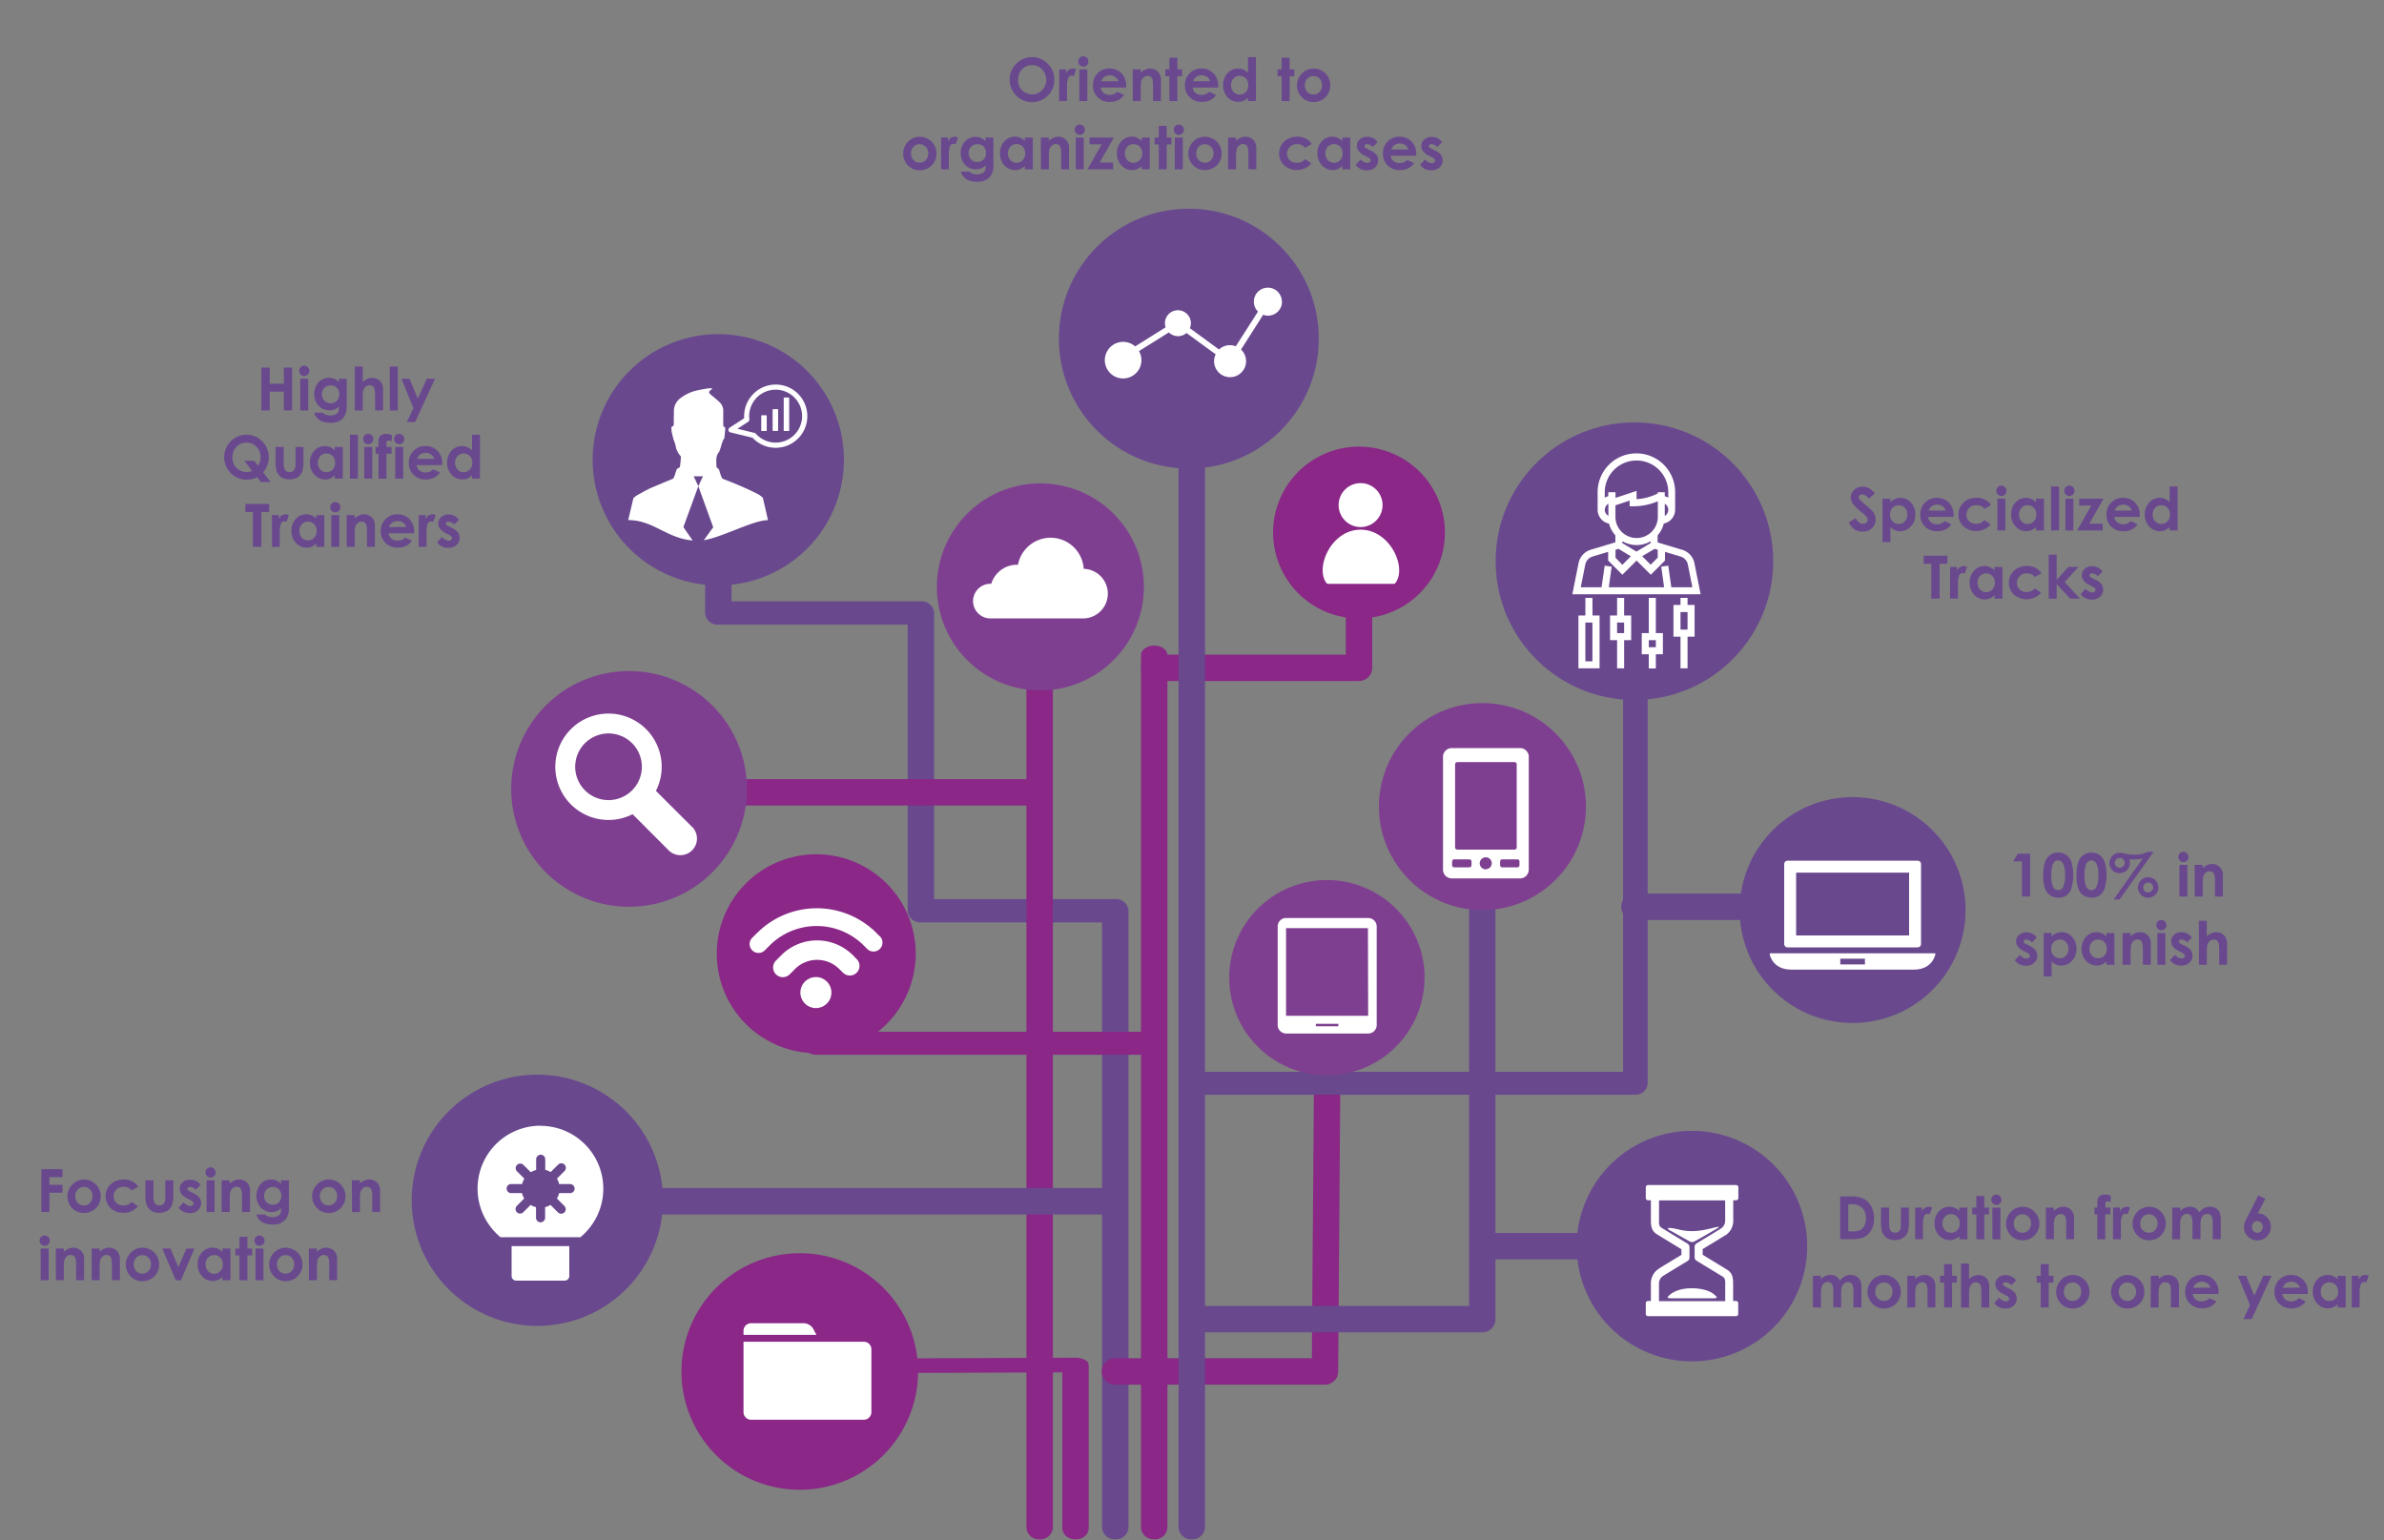 <svg id="en" xmlns="http://www.w3.org/2000/svg" viewBox="0 0 839 542"><rect x="0" y="0" width="839" height="542" fill="#808080" stroke="none"/><defs><style>.cls-1{isolation:isolate;}.cls-2{fill:#69488e;}.cls-3{fill:#8a2787;}.cls-4{fill:#7f3f90;}.cls-5{fill:#fff;}</style></defs><title>arbol_academy_img_en</title><g class="cls-1"><g class="cls-1"><path class="cls-2" d="M92,129.37h2.91v5.69h5v-5.69h2.9v15.08h-2.9v-6.61h-5v6.61H92Z"/><path class="cls-2" d="M107.06,128.71a1.71,1.71,0,0,1,1.26.53,1.77,1.77,0,0,1,.53,1.29,1.75,1.75,0,0,1-.52,1.28,1.69,1.69,0,0,1-1.25.53,1.72,1.72,0,0,1-1.27-.54,1.8,1.8,0,0,1-.53-1.31,1.78,1.78,0,0,1,1.78-1.78Zm-1.4,4.59h2.8v11.16h-2.8Z"/><path class="cls-2" d="M119.25,133.3H122v9.56A6.32,6.32,0,0,1,120.9,147a5.7,5.7,0,0,1-4.6,1.8,8.06,8.06,0,0,1-2.76-.41,4.81,4.81,0,0,1-3-3.14h3.09a2.56,2.56,0,0,0,1.06.71,4.38,4.38,0,0,0,1.53.24,4,4,0,0,0,1.81-.35,2.11,2.11,0,0,0,1-.9,4.57,4.57,0,0,0,.28-1.91,4.63,4.63,0,0,1-1.55,1.06,4.91,4.91,0,0,1-1.84.32,5,5,0,0,1-3.79-1.62,6.29,6.29,0,0,1,.09-8.37,4.89,4.89,0,0,1,3.55-1.46,4.73,4.73,0,0,1,1.82.35,5.78,5.78,0,0,1,1.72,1.16Zm-2.9,2.33a2.91,2.91,0,0,0-2.18.89,3.07,3.07,0,0,0-.86,2.23,3.11,3.11,0,0,0,.88,2.29,3,3,0,0,0,2.21.89,2.87,2.87,0,0,0,2.15-.87,3.15,3.15,0,0,0,.85-2.29,3.11,3.11,0,0,0-.85-2.27A2.93,2.93,0,0,0,116.35,135.63Z"/><path class="cls-2" d="M124.88,129h2.78v5.43a6.39,6.39,0,0,1,1.65-1.06A4.26,4.26,0,0,1,131,133a3.79,3.79,0,0,1,2.8,1.15,4,4,0,0,1,1,2.92v7.37H132v-4.89a12.07,12.07,0,0,0-.18-2.62,1.82,1.82,0,0,0-.63-1,1.76,1.76,0,0,0-1.1-.34,2.08,2.08,0,0,0-1.46.56,3,3,0,0,0-.85,1.54,12.73,12.73,0,0,0-.12,2.3v4.48h-2.78Z"/><path class="cls-2" d="M137.16,129H140v15.46h-2.8Z"/><path class="cls-2" d="M141.27,133.3h2.86l2.9,7,3.2-7h2.87l-7,15.24h-2.89l2.29-4.91Z"/></g><g class="cls-1"><path class="cls-2" d="M92.6,166.25l2.63,3.39h-3.4l-1.33-1.72a8,8,0,0,1-9.33-1.44,7.94,7.94,0,0,1,1.68-12.43A7.69,7.69,0,0,1,86.77,153a7.5,7.5,0,0,1,5.51,2.32,8.06,8.06,0,0,1,.31,10.94Zm-1.79-2.32a5.24,5.24,0,0,0,.91-3,5,5,0,0,0-1.45-3.64,4.69,4.69,0,0,0-3.5-1.5,4.76,4.76,0,0,0-3.54,1.46A5.07,5.07,0,0,0,81.8,161a4.82,4.82,0,0,0,1.8,4,5,5,0,0,0,3.19,1.14,4.72,4.72,0,0,0,1.93-.4L86,162.18h3.43Z"/><path class="cls-2" d="M97,157.3h2.83v5.37a7.43,7.43,0,0,0,.22,2.18,1.89,1.89,0,0,0,.69.95,2,2,0,0,0,1.18.34,2.06,2.06,0,0,0,1.19-.33,2,2,0,0,0,.72-1,7.5,7.5,0,0,0,.17-2.06V157.3h2.8V162a11.6,11.6,0,0,1-.46,4,4.36,4.36,0,0,1-1.66,2,5.09,5.09,0,0,1-2.79.7,5,5,0,0,1-3-.82,4.33,4.33,0,0,1-1.59-2.29,13.85,13.85,0,0,1-.33-3.69Z"/><path class="cls-2" d="M117.82,157.3h2.8v11.16h-2.8v-1.18a5.46,5.46,0,0,1-1.64,1.12,4.59,4.59,0,0,1-1.79.34,5,5,0,0,1-3.74-1.68,5.85,5.85,0,0,1-1.58-4.17,6,6,0,0,1,1.53-4.24,4.87,4.87,0,0,1,3.71-1.65,4.73,4.73,0,0,1,1.88.38,5.16,5.16,0,0,1,1.63,1.14Zm-2.94,2.3a2.83,2.83,0,0,0-2.16.92,3.31,3.31,0,0,0-.86,2.35,3.34,3.34,0,0,0,.87,2.38,2.83,2.83,0,0,0,2.15.93,2.88,2.88,0,0,0,2.19-.92,3.35,3.35,0,0,0,.87-2.4,3.26,3.26,0,0,0-.87-2.36A2.92,2.92,0,0,0,114.88,159.6Z"/><path class="cls-2" d="M123.15,153h2.8v15.46h-2.8Z"/><path class="cls-2" d="M129.58,152.71a1.71,1.71,0,0,1,1.26.53,1.77,1.77,0,0,1,.53,1.29,1.75,1.75,0,0,1-.52,1.28,1.69,1.69,0,0,1-1.25.53,1.72,1.72,0,0,1-1.27-.54,1.8,1.8,0,0,1-.53-1.31,1.78,1.78,0,0,1,1.78-1.78Zm-1.4,4.59H131v11.16h-2.8Z"/><path class="cls-2" d="M132.19,157.3h1q0-2.19.07-2.59a2.14,2.14,0,0,1,.77-1.46,2.89,2.89,0,0,1,1.87-.54,5.8,5.8,0,0,1,2,.4v2.13a3.76,3.76,0,0,0-1-.17,1,1,0,0,0-.72.21.89.89,0,0,0-.16.64v1.39h1.77v2.37H136v8.79h-2.8v-8.79h-1Z"/><path class="cls-2" d="M140.49,152.71a1.71,1.71,0,0,1,1.26.53,1.77,1.77,0,0,1,.53,1.29,1.75,1.75,0,0,1-.52,1.28,1.69,1.69,0,0,1-1.25.53,1.72,1.72,0,0,1-1.27-.54,1.8,1.8,0,0,1-.53-1.31,1.78,1.78,0,0,1,1.78-1.78Zm-1.4,4.59h2.8v11.16h-2.8Z"/><path class="cls-2" d="M155.61,163.69h-9a3,3,0,0,0,1,1.89,3.27,3.27,0,0,0,2.16.7,3.73,3.73,0,0,0,2.7-1.1l2.36,1.11a5.56,5.56,0,0,1-2.11,1.85,6.61,6.61,0,0,1-2.92.6,5.77,5.77,0,0,1-4.28-1.66,5.63,5.63,0,0,1-1.65-4.15,5.83,5.83,0,0,1,1.65-4.24,5.53,5.53,0,0,1,4.13-1.69A5.73,5.73,0,0,1,154,158.7a6.1,6.1,0,0,1,1.65,4.46Zm-2.8-2.21a2.81,2.81,0,0,0-1.09-1.52,3.17,3.17,0,0,0-1.9-.58,3.35,3.35,0,0,0-2.05.66,3.65,3.65,0,0,0-1,1.45Z"/><path class="cls-2" d="M166.11,153h2.8v15.46h-2.8v-1.18a5.46,5.46,0,0,1-1.64,1.12,4.59,4.59,0,0,1-1.79.34,5,5,0,0,1-3.74-1.68,5.85,5.85,0,0,1-1.58-4.17,6,6,0,0,1,1.53-4.24A4.87,4.87,0,0,1,162.6,157a4.73,4.73,0,0,1,1.88.38,5.16,5.16,0,0,1,1.63,1.14Zm-2.94,6.6a2.83,2.83,0,0,0-2.16.92,3.31,3.31,0,0,0-.86,2.35,3.34,3.34,0,0,0,.87,2.38,2.83,2.83,0,0,0,2.15.93,2.88,2.88,0,0,0,2.19-.92,3.35,3.35,0,0,0,.87-2.4,3.26,3.26,0,0,0-.87-2.36A2.92,2.92,0,0,0,163.17,159.6Z"/></g><g class="cls-1"><path class="cls-2" d="M86.37,177.37h8.34v2.83H92v12.25H89V180.2H86.37Z"/><path class="cls-2" d="M95.71,181.3h2.4v1.4a3,3,0,0,1,1-1.26,2.5,2.5,0,0,1,1.42-.43,2.62,2.62,0,0,1,1.14.29l-.87,2.41a1.92,1.92,0,0,0-.81-.25,1.28,1.28,0,0,0-1.09.8,7.31,7.31,0,0,0-.45,3.14v5.05H95.71Z"/><path class="cls-2" d="M111.32,181.3h2.8v11.16h-2.8v-1.18a5.46,5.46,0,0,1-1.64,1.12,4.59,4.59,0,0,1-1.79.34,5,5,0,0,1-3.74-1.68,5.85,5.85,0,0,1-1.58-4.17,6,6,0,0,1,1.53-4.24A4.87,4.87,0,0,1,107.8,181a4.73,4.73,0,0,1,1.88.38,5.16,5.16,0,0,1,1.63,1.14Zm-2.94,2.3a2.83,2.83,0,0,0-2.16.92,3.31,3.31,0,0,0-.86,2.35,3.34,3.34,0,0,0,.87,2.38,2.83,2.83,0,0,0,2.15.93,2.88,2.88,0,0,0,2.19-.92,3.35,3.35,0,0,0,.87-2.4,3.26,3.26,0,0,0-.87-2.36A2.92,2.92,0,0,0,108.37,183.6Z"/><path class="cls-2" d="M118,176.71a1.71,1.71,0,0,1,1.26.53,1.77,1.77,0,0,1,.53,1.29,1.75,1.75,0,0,1-.52,1.28,1.69,1.69,0,0,1-1.25.53,1.72,1.72,0,0,1-1.27-.54,1.8,1.8,0,0,1-.53-1.31,1.78,1.78,0,0,1,1.78-1.78Zm-1.4,4.59h2.8v11.16h-2.8Z"/><path class="cls-2" d="M122,181.3h2.8v1.14a6.74,6.74,0,0,1,1.73-1.12,4.18,4.18,0,0,1,1.58-.31,3.83,3.83,0,0,1,2.82,1.16,4,4,0,0,1,1,2.91v7.37h-2.77v-4.89a12.34,12.34,0,0,0-.18-2.65,1.82,1.82,0,0,0-.62-1,1.75,1.75,0,0,0-1.1-.34,2.06,2.06,0,0,0-1.46.57,3,3,0,0,0-.84,1.57,12.72,12.72,0,0,0-.12,2.26v4.48H122Z"/><path class="cls-2" d="M145.76,187.69h-9a3,3,0,0,0,1,1.89,3.27,3.27,0,0,0,2.16.7,3.73,3.73,0,0,0,2.7-1.1l2.36,1.11a5.56,5.56,0,0,1-2.11,1.85,6.61,6.61,0,0,1-2.92.6,5.77,5.77,0,0,1-4.28-1.66,5.63,5.63,0,0,1-1.65-4.15,5.83,5.83,0,0,1,1.65-4.24,5.53,5.53,0,0,1,4.13-1.69,5.73,5.73,0,0,1,4.29,1.69,6.1,6.1,0,0,1,1.65,4.46Zm-2.8-2.21a2.81,2.81,0,0,0-1.09-1.52,3.17,3.17,0,0,0-1.9-.58,3.35,3.35,0,0,0-2.05.66,3.65,3.65,0,0,0-1,1.45Z"/><path class="cls-2" d="M147.37,181.3h2.4v1.4a3,3,0,0,1,1-1.26,2.5,2.5,0,0,1,1.42-.43,2.62,2.62,0,0,1,1.14.29l-.87,2.41a1.92,1.92,0,0,0-.81-.25,1.28,1.28,0,0,0-1.09.8,7.31,7.31,0,0,0-.45,3.14v5.05h-2.78Z"/><path class="cls-2" d="M161.57,182.86l-1.73,1.73a2.93,2.93,0,0,0-1.92-1,1.21,1.21,0,0,0-.74.2.6.6,0,0,0-.27.5.61.61,0,0,0,.17.42,3.18,3.18,0,0,0,.84.52l1,.51a6,6,0,0,1,2.23,1.63,3.4,3.4,0,0,1-.49,4.43,4.18,4.18,0,0,1-2.93,1,4.65,4.65,0,0,1-3.9-1.91l1.72-1.88a4,4,0,0,0,1.15.93,2.56,2.56,0,0,0,1.17.35,1.4,1.4,0,0,0,.89-.27.77.77,0,0,0,.34-.62q0-.65-1.22-1.26l-.94-.47q-2.71-1.36-2.71-3.41a3,3,0,0,1,1-2.26,3.7,3.7,0,0,1,2.61-.94,4.52,4.52,0,0,1,3.67,1.85Z"/></g></g><g class="cls-1"><g class="cls-1"><path class="cls-2" d="M710.15,300.45h4.3v15.08h-2.85V303.15h-3.11Z"/><path class="cls-2" d="M724.29,300.07a5,5,0,0,1,2.85.81,5.13,5.13,0,0,1,1.85,2.48,16.86,16.86,0,0,1,0,9.32,5.25,5.25,0,0,1-1.78,2.46,4.79,4.79,0,0,1-2.82.78,5,5,0,0,1-2.86-.79,5.15,5.15,0,0,1-1.82-2.4,12.59,12.59,0,0,1-.66-4.58q0-4.15,1.28-6A4.56,4.56,0,0,1,724.29,300.07Zm.07,2.73a2,2,0,0,0-1.29.47,3,3,0,0,0-.86,1.6,14.12,14.12,0,0,0-.3,3.33,8.06,8.06,0,0,0,.68,4,2,2,0,0,0,1.76,1.09,1.86,1.86,0,0,0,1.66-1,8.61,8.61,0,0,0,.75-4.18,8.74,8.74,0,0,0-.67-4.1A2,2,0,0,0,724.35,302.8Z"/><path class="cls-2" d="M736,300.07a5,5,0,0,1,2.85.81,5.14,5.14,0,0,1,1.85,2.48,16.88,16.88,0,0,1,0,9.32,5.25,5.25,0,0,1-1.78,2.46,4.79,4.79,0,0,1-2.82.78,5,5,0,0,1-2.86-.79,5.15,5.15,0,0,1-1.81-2.4,12.59,12.59,0,0,1-.66-4.58q0-4.15,1.28-6A4.57,4.57,0,0,1,736,300.07Zm.07,2.73a2,2,0,0,0-1.29.47,3,3,0,0,0-.86,1.6,14.07,14.07,0,0,0-.3,3.33,8.07,8.07,0,0,0,.68,4,2,2,0,0,0,1.76,1.09,1.86,1.86,0,0,0,1.66-1,8.62,8.62,0,0,0,.75-4.18,8.75,8.75,0,0,0-.67-4.1A2,2,0,0,0,736.11,302.8Z"/><path class="cls-2" d="M755.85,299.79h2.07l-12,16.78h-2.07l10.24-14.41q-.93.15-1.74.23t-1.5.08q-.71,0-1.5-.07a4.38,4.38,0,0,1,.23,1.3,3.56,3.56,0,0,1-3.58,3.59,3.51,3.51,0,0,1-2.56-1,3.43,3.43,0,0,1-1.06-2.53,3.53,3.53,0,0,1,.47-1.79,3.61,3.61,0,0,1,1.33-1.33,3.31,3.31,0,0,1,1.7-.51,8.73,8.73,0,0,1,1.75.25,16.67,16.67,0,0,0,3.49.43,12.61,12.61,0,0,0,2.54-.24A9,9,0,0,0,755.85,299.79ZM746,301.94a1.74,1.74,0,0,0-1.73,1.73,1.68,1.68,0,0,0,.51,1.23,1.73,1.73,0,0,0,2.45,0,1.68,1.68,0,0,0,.51-1.23,1.73,1.73,0,0,0-1.73-1.73Zm10,6.8a3.6,3.6,0,1,1-2.55,1.06A3.47,3.47,0,0,1,756,308.74Zm0,1.87a1.74,1.74,0,1,0,1.23.51A1.69,1.69,0,0,0,756,310.61Z"/><path class="cls-2" d="M768.41,299.79a1.71,1.71,0,0,1,1.26.53,1.77,1.77,0,0,1,.53,1.29,1.75,1.75,0,0,1-.52,1.28,1.69,1.69,0,0,1-1.25.53,1.72,1.72,0,0,1-1.27-.54,1.8,1.8,0,0,1-.53-1.31,1.78,1.78,0,0,1,1.78-1.78Zm-1.4,4.59h2.8v11.16H767Z"/><path class="cls-2" d="M772.36,304.38h2.8v1.14a6.74,6.74,0,0,1,1.73-1.12,4.18,4.18,0,0,1,1.58-.31,3.83,3.83,0,0,1,2.82,1.16,4,4,0,0,1,1,2.91v7.37h-2.77v-4.89a12.3,12.3,0,0,0-.18-2.65,1.82,1.82,0,0,0-.62-1,1.75,1.75,0,0,0-1.1-.34,2.06,2.06,0,0,0-1.46.57,3,3,0,0,0-.84,1.57,12.79,12.79,0,0,0-.12,2.26v4.48h-2.8Z"/></g><g class="cls-1"><path class="cls-2" d="M716.82,329.94l-1.73,1.73a2.93,2.93,0,0,0-1.92-1,1.21,1.21,0,0,0-.74.2.6.6,0,0,0-.27.5.61.61,0,0,0,.17.42,3.18,3.18,0,0,0,.84.52l1,.51a6,6,0,0,1,2.22,1.63,3.4,3.4,0,0,1-.49,4.43,4.18,4.18,0,0,1-2.93,1,4.65,4.65,0,0,1-3.9-1.91l1.72-1.88A4,4,0,0,0,712,337a2.56,2.56,0,0,0,1.17.35,1.4,1.4,0,0,0,.89-.27.77.77,0,0,0,.34-.62q0-.65-1.22-1.26l-.94-.47q-2.71-1.36-2.71-3.41a3,3,0,0,1,1-2.26,3.7,3.7,0,0,1,2.61-.94,4.52,4.52,0,0,1,3.67,1.85Z"/><path class="cls-2" d="M722,328.38v1.23a5.28,5.28,0,0,1,1.64-1.14,4.74,4.74,0,0,1,1.89-.38,4.87,4.87,0,0,1,3.71,1.65,6,6,0,0,1,1.53,4.24,5.84,5.84,0,0,1-1.58,4.17,5,5,0,0,1-3.74,1.68,4.63,4.63,0,0,1-1.79-.34,5.44,5.44,0,0,1-1.65-1.12v5.26h-2.78V328.38Zm2.94,2.3a2.92,2.92,0,0,0-2.19.9,3.25,3.25,0,0,0-.87,2.36,3.34,3.34,0,0,0,.87,2.4,2.89,2.89,0,0,0,2.19.92,2.84,2.84,0,0,0,2.16-.93,3.66,3.66,0,0,0,0-4.73A2.85,2.85,0,0,0,725,330.68Z"/><path class="cls-2" d="M741.33,328.38h2.8v11.16h-2.8v-1.18a5.47,5.47,0,0,1-1.64,1.12,4.59,4.59,0,0,1-1.79.34,5,5,0,0,1-3.74-1.68,5.85,5.85,0,0,1-1.58-4.17,6,6,0,0,1,1.53-4.24,4.86,4.86,0,0,1,3.71-1.65,4.73,4.73,0,0,1,1.88.38,5.18,5.18,0,0,1,1.63,1.14Zm-2.94,2.3a2.83,2.83,0,0,0-2.16.92,3.31,3.31,0,0,0-.86,2.35,3.34,3.34,0,0,0,.87,2.38,2.83,2.83,0,0,0,2.15.93,2.88,2.88,0,0,0,2.19-.92,3.36,3.36,0,0,0,.87-2.4,3.26,3.26,0,0,0-.87-2.36A2.92,2.92,0,0,0,738.39,330.68Z"/><path class="cls-2" d="M747,328.38h2.8v1.14a6.75,6.75,0,0,1,1.72-1.12,4.18,4.18,0,0,1,1.58-.31,3.83,3.83,0,0,1,2.82,1.16,4,4,0,0,1,1,2.91v7.37h-2.77v-4.89a12.38,12.38,0,0,0-.18-2.65,1.82,1.82,0,0,0-.62-1,1.75,1.75,0,0,0-1.1-.34,2.06,2.06,0,0,0-1.46.57,3,3,0,0,0-.84,1.57,12.65,12.65,0,0,0-.12,2.26v4.48H747Z"/><path class="cls-2" d="M760.65,323.79a1.71,1.71,0,0,1,1.26.53,1.77,1.77,0,0,1,.53,1.29,1.75,1.75,0,0,1-.52,1.28,1.69,1.69,0,0,1-1.25.53,1.72,1.72,0,0,1-1.27-.54,1.8,1.8,0,0,1-.53-1.31,1.78,1.78,0,0,1,1.78-1.78Zm-1.4,4.59h2.8v11.16h-2.8Z"/><path class="cls-2" d="M771.43,329.94l-1.73,1.73a2.93,2.93,0,0,0-1.92-1,1.21,1.21,0,0,0-.74.2.6.6,0,0,0-.27.5.62.62,0,0,0,.17.42,3.2,3.2,0,0,0,.84.52l1,.51A6,6,0,0,1,771,334.4a3.4,3.4,0,0,1-.49,4.43,4.18,4.18,0,0,1-2.93,1,4.65,4.65,0,0,1-3.9-1.91l1.72-1.88a4,4,0,0,0,1.15.93,2.56,2.56,0,0,0,1.17.35,1.4,1.4,0,0,0,.89-.27.77.77,0,0,0,.34-.62q0-.65-1.22-1.26l-.94-.47q-2.71-1.36-2.71-3.41a3,3,0,0,1,1-2.26,3.7,3.7,0,0,1,2.61-.94,4.52,4.52,0,0,1,3.67,1.85Z"/><path class="cls-2" d="M773.85,324.07h2.78v5.43a6.41,6.41,0,0,1,1.65-1.06,4.27,4.27,0,0,1,1.68-.35,3.79,3.79,0,0,1,2.8,1.15,4,4,0,0,1,1,2.92v7.37H781v-4.89a12.07,12.07,0,0,0-.18-2.62,1.82,1.82,0,0,0-.63-1,1.76,1.76,0,0,0-1.1-.34,2.08,2.08,0,0,0-1.46.56,3,3,0,0,0-.85,1.54,12.73,12.73,0,0,0-.12,2.3v4.48h-2.78Z"/></g></g><g class="cls-1"><g class="cls-1"><path class="cls-2" d="M647.62,421.09H651a11.22,11.22,0,0,1,4.89.82,6.37,6.37,0,0,1,2.63,2.65A9.29,9.29,0,0,1,659,432a6.65,6.65,0,0,1-1.6,2.42,5.64,5.64,0,0,1-2.21,1.33,15.73,15.73,0,0,1-4.12.37h-3.45Zm2.85,2.77v9.52h1.33a6.68,6.68,0,0,0,2.86-.45,3.42,3.42,0,0,0,1.45-1.52,5.57,5.57,0,0,0,.56-2.63,5,5,0,0,0-1.34-3.73,5.38,5.38,0,0,0-3.89-1.19Z"/><path class="cls-2" d="M662,425h2.83v5.37a7.41,7.41,0,0,0,.22,2.18,1.89,1.89,0,0,0,.69.95,2,2,0,0,0,1.18.34,2.06,2.06,0,0,0,1.19-.33,2,2,0,0,0,.72-1,7.48,7.48,0,0,0,.17-2.06V425h2.8v4.73a11.6,11.6,0,0,1-.46,4,4.36,4.36,0,0,1-1.66,2,5.09,5.09,0,0,1-2.79.7,5,5,0,0,1-3-.82,4.33,4.33,0,0,1-1.59-2.29,13.85,13.85,0,0,1-.33-3.69Z"/><path class="cls-2" d="M674,425h2.4v1.4a3,3,0,0,1,1-1.26,2.5,2.5,0,0,1,1.42-.43,2.62,2.62,0,0,1,1.14.29l-.87,2.41a1.92,1.92,0,0,0-.81-.25,1.28,1.28,0,0,0-1.09.8,7.31,7.31,0,0,0-.45,3.14v5.05H674Z"/><path class="cls-2" d="M689.56,425h2.8v11.16h-2.8V435a5.47,5.47,0,0,1-1.64,1.12,4.59,4.59,0,0,1-1.79.34,5,5,0,0,1-3.74-1.68,5.85,5.85,0,0,1-1.58-4.17,6,6,0,0,1,1.53-4.24,4.86,4.86,0,0,1,3.71-1.65,4.73,4.73,0,0,1,1.88.38,5.17,5.17,0,0,1,1.63,1.14Zm-2.94,2.3a2.83,2.83,0,0,0-2.16.92,3.31,3.31,0,0,0-.86,2.35,3.34,3.34,0,0,0,.87,2.38,2.83,2.83,0,0,0,2.15.93,2.88,2.88,0,0,0,2.19-.92,3.35,3.35,0,0,0,.87-2.4,3.26,3.26,0,0,0-.87-2.36A2.92,2.92,0,0,0,686.62,427.32Z"/><path class="cls-2" d="M695.53,420.91h2.8V425H700v2.41h-1.66v8.75h-2.8v-8.75h-1.44V425h1.44Z"/><path class="cls-2" d="M702.58,420.43a1.71,1.71,0,0,1,1.26.53,1.77,1.77,0,0,1,.53,1.29,1.75,1.75,0,0,1-.52,1.28,1.69,1.69,0,0,1-1.25.53,1.72,1.72,0,0,1-1.27-.54,1.8,1.8,0,0,1-.53-1.31,1.78,1.78,0,0,1,1.78-1.78Zm-1.4,4.59H704v11.16h-2.8Z"/><path class="cls-2" d="M711.76,424.73a5.92,5.92,0,0,1,3,.79,5.79,5.79,0,0,1,2.95,5.07,5.86,5.86,0,0,1-.78,3,5.66,5.66,0,0,1-2.14,2.15,5.9,5.9,0,0,1-3,.77,5.57,5.57,0,0,1-4.1-1.71,5.91,5.91,0,0,1,.22-8.51A5.6,5.6,0,0,1,711.76,424.73Zm0,2.63a2.88,2.88,0,0,0-2.17.91,3.22,3.22,0,0,0-.87,2.32,3.28,3.28,0,0,0,.86,2.36,2.87,2.87,0,0,0,2.17.9,2.9,2.9,0,0,0,2.19-.91,3.6,3.6,0,0,0,0-4.68A2.9,2.9,0,0,0,711.81,427.37Z"/><path class="cls-2" d="M720,425h2.8v1.14a6.75,6.75,0,0,1,1.72-1.12,4.18,4.18,0,0,1,1.58-.31,3.83,3.83,0,0,1,2.82,1.16,4,4,0,0,1,1,2.91v7.37h-2.77v-4.89a12.3,12.3,0,0,0-.18-2.65,1.82,1.82,0,0,0-.62-1,1.75,1.75,0,0,0-1.1-.34,2.06,2.06,0,0,0-1.46.57,3,3,0,0,0-.84,1.57,12.79,12.79,0,0,0-.12,2.26v4.48H720Z"/><path class="cls-2" d="M737.11,425h1q0-2.19.07-2.59a2.14,2.14,0,0,1,.77-1.46,2.89,2.89,0,0,1,1.87-.54,5.8,5.8,0,0,1,2,.4V423a3.75,3.75,0,0,0-1-.17,1,1,0,0,0-.72.21.89.89,0,0,0-.16.64V425h1.77v2.37H740.9v8.79h-2.8v-8.79h-1Z"/><path class="cls-2" d="M743.66,425h2.4v1.4a3,3,0,0,1,1-1.26,2.5,2.5,0,0,1,1.42-.43,2.62,2.62,0,0,1,1.14.29l-.87,2.41a1.92,1.92,0,0,0-.81-.25,1.28,1.28,0,0,0-1.09.8,7.31,7.31,0,0,0-.45,3.14v5.05h-2.78Z"/><path class="cls-2" d="M756.27,424.73a5.92,5.92,0,0,1,3,.79,5.79,5.79,0,0,1,2.95,5.07,5.86,5.86,0,0,1-.78,3,5.66,5.66,0,0,1-2.14,2.15,5.9,5.9,0,0,1-3,.77,5.57,5.57,0,0,1-4.1-1.71,5.92,5.92,0,0,1,.22-8.51A5.6,5.6,0,0,1,756.27,424.73Zm0,2.63a2.88,2.88,0,0,0-2.17.91,3.22,3.22,0,0,0-.87,2.32,3.28,3.28,0,0,0,.86,2.36,2.87,2.87,0,0,0,2.17.9,2.9,2.9,0,0,0,2.19-.91,3.6,3.6,0,0,0,0-4.68A2.9,2.9,0,0,0,756.32,427.37Z"/><path class="cls-2" d="M764.46,425h2.8v1.28a4.79,4.79,0,0,1,1.6-1.18,4.66,4.66,0,0,1,1.91-.39,3.56,3.56,0,0,1,1.89.51,3.7,3.7,0,0,1,1.35,1.5,4.52,4.52,0,0,1,1.64-1.5,4.46,4.46,0,0,1,2.12-.51,3.92,3.92,0,0,1,2.09.55,3.2,3.2,0,0,1,1.3,1.45,7.73,7.73,0,0,1,.39,2.9v6.54h-2.82v-5.66a4.84,4.84,0,0,0-.47-2.57,1.61,1.61,0,0,0-1.42-.67,2.15,2.15,0,0,0-1.29.41,2.43,2.43,0,0,0-.85,1.13,7,7,0,0,0-.28,2.32v5h-2.82v-5.4a7.64,7.64,0,0,0-.22-2.17,2,2,0,0,0-.66-1,1.74,1.74,0,0,0-1.07-.33,2.11,2.11,0,0,0-1.27.42,2.48,2.48,0,0,0-.85,1.16,7.19,7.19,0,0,0-.28,2.36v5h-2.8Z"/><path class="cls-2" d="M794.77,420.71l2.45,1.22-2.64,5.13a4.39,4.39,0,0,1,3.26,1.37,4.69,4.69,0,0,1,1.34,3.42,4.73,4.73,0,0,1-8.11,3.29,4.57,4.57,0,0,1-1.36-3.26,4.9,4.9,0,0,1,.21-1.4,14.16,14.16,0,0,1,1-2.17Zm-.36,9.06a1.77,1.77,0,0,0-1.34.58,2.19,2.19,0,0,0,0,2.92,1.78,1.78,0,0,0,1.33.6,1.86,1.86,0,0,0,1.37-.58,2.17,2.17,0,0,0,0-2.93A1.87,1.87,0,0,0,794.41,429.78Z"/></g><g class="cls-1"><path class="cls-2" d="M638,449h2.8v1.28a4.79,4.79,0,0,1,1.6-1.18,4.66,4.66,0,0,1,1.91-.39,3.56,3.56,0,0,1,1.89.51,3.7,3.7,0,0,1,1.35,1.5,4.52,4.52,0,0,1,1.64-1.5,4.46,4.46,0,0,1,2.12-.51,3.92,3.92,0,0,1,2.09.55,3.2,3.2,0,0,1,1.3,1.45,7.73,7.73,0,0,1,.39,2.9v6.54h-2.82v-5.66a4.84,4.84,0,0,0-.47-2.57,1.61,1.61,0,0,0-1.42-.67,2.15,2.15,0,0,0-1.29.41,2.43,2.43,0,0,0-.85,1.13,7,7,0,0,0-.28,2.32v5H645.2v-5.4a7.64,7.64,0,0,0-.22-2.17,2,2,0,0,0-.66-1,1.74,1.74,0,0,0-1.07-.33,2.11,2.11,0,0,0-1.27.42,2.48,2.48,0,0,0-.85,1.16,7.19,7.19,0,0,0-.28,2.36v5H638Z"/><path class="cls-2" d="M663,448.73a5.92,5.92,0,0,1,3,.79,5.79,5.79,0,0,1,2.95,5.07,5.86,5.86,0,0,1-.78,3,5.66,5.66,0,0,1-2.14,2.15,5.9,5.9,0,0,1-3,.77,5.57,5.57,0,0,1-4.1-1.71,5.92,5.92,0,0,1,.22-8.51A5.6,5.6,0,0,1,663,448.73Zm0,2.63a2.88,2.88,0,0,0-2.17.91,3.22,3.22,0,0,0-.87,2.32,3.28,3.28,0,0,0,.86,2.36,2.87,2.87,0,0,0,2.17.9,2.9,2.9,0,0,0,2.19-.91,3.6,3.6,0,0,0,0-4.68A2.9,2.9,0,0,0,663.09,451.37Z"/><path class="cls-2" d="M671.25,449H674v1.14a6.74,6.74,0,0,1,1.73-1.12,4.18,4.18,0,0,1,1.58-.31,3.83,3.83,0,0,1,2.82,1.16,4,4,0,0,1,1,2.91v7.37h-2.77v-4.89a12.38,12.38,0,0,0-.18-2.65,1.82,1.82,0,0,0-.62-1,1.75,1.75,0,0,0-1.1-.34,2.06,2.06,0,0,0-1.46.57,3,3,0,0,0-.84,1.57,12.65,12.65,0,0,0-.12,2.26v4.48h-2.8Z"/><path class="cls-2" d="M684.19,444.91H687V449h1.66v2.41H687v8.75h-2.8v-8.75h-1.44V449h1.44Z"/><path class="cls-2" d="M690.16,444.71h2.78v5.43a6.39,6.39,0,0,1,1.65-1.06,4.26,4.26,0,0,1,1.68-.35,3.79,3.79,0,0,1,2.8,1.15,4,4,0,0,1,1,2.92v7.37h-2.76v-4.89a12.07,12.07,0,0,0-.18-2.62,1.82,1.82,0,0,0-.63-1,1.76,1.76,0,0,0-1.1-.34,2.08,2.08,0,0,0-1.46.56,3,3,0,0,0-.85,1.54,12.73,12.73,0,0,0-.12,2.3v4.48h-2.78Z"/><path class="cls-2" d="M709.58,450.58l-1.73,1.73a2.93,2.93,0,0,0-1.92-1,1.21,1.21,0,0,0-.74.2.6.6,0,0,0-.27.5.61.61,0,0,0,.17.42,3.18,3.18,0,0,0,.84.52l1,.51a6,6,0,0,1,2.22,1.63,3.4,3.4,0,0,1-.49,4.43,4.18,4.18,0,0,1-2.93,1,4.65,4.65,0,0,1-3.9-1.91l1.72-1.88a4,4,0,0,0,1.15.93,2.56,2.56,0,0,0,1.17.35,1.4,1.4,0,0,0,.89-.27.77.77,0,0,0,.34-.62q0-.65-1.22-1.26l-.94-.47q-2.71-1.36-2.71-3.41a3,3,0,0,1,1-2.26,3.7,3.7,0,0,1,2.61-.94,4.52,4.52,0,0,1,3.67,1.85Z"/><path class="cls-2" d="M718.2,444.91H721V449h1.66v2.41H721v8.75h-2.8v-8.75h-1.44V449h1.44Z"/><path class="cls-2" d="M729.4,448.73a5.92,5.92,0,0,1,3,.79,5.79,5.79,0,0,1,2.95,5.07,5.86,5.86,0,0,1-.78,3,5.66,5.66,0,0,1-2.14,2.15,5.9,5.9,0,0,1-3,.77,5.57,5.57,0,0,1-4.1-1.71,5.91,5.91,0,0,1,.22-8.51A5.6,5.6,0,0,1,729.4,448.73Zm0,2.63a2.88,2.88,0,0,0-2.17.91,3.22,3.22,0,0,0-.87,2.32,3.28,3.28,0,0,0,.86,2.36,2.87,2.87,0,0,0,2.17.9,2.9,2.9,0,0,0,2.19-.91,3.6,3.6,0,0,0,0-4.68A2.9,2.9,0,0,0,729.44,451.37Z"/><path class="cls-2" d="M748.71,448.73a5.92,5.92,0,0,1,3,.79,5.79,5.79,0,0,1,2.95,5.07,5.86,5.86,0,0,1-.78,3,5.66,5.66,0,0,1-2.14,2.15,5.9,5.9,0,0,1-3,.77,5.57,5.57,0,0,1-4.1-1.71,5.91,5.91,0,0,1,.22-8.51A5.6,5.6,0,0,1,748.71,448.73Zm0,2.63a2.88,2.88,0,0,0-2.17.91,3.22,3.22,0,0,0-.87,2.32,3.28,3.28,0,0,0,.86,2.36,2.87,2.87,0,0,0,2.17.9,2.9,2.9,0,0,0,2.19-.91,3.6,3.6,0,0,0,0-4.68A2.9,2.9,0,0,0,748.76,451.37Z"/><path class="cls-2" d="M756.92,449h2.8v1.14a6.75,6.75,0,0,1,1.72-1.12,4.18,4.18,0,0,1,1.58-.31,3.83,3.83,0,0,1,2.82,1.16,4,4,0,0,1,1,2.91v7.37H764v-4.89a12.3,12.3,0,0,0-.18-2.65,1.82,1.82,0,0,0-.62-1,1.75,1.75,0,0,0-1.1-.34,2.06,2.06,0,0,0-1.46.57,3,3,0,0,0-.84,1.57,12.79,12.79,0,0,0-.12,2.26v4.48h-2.8Z"/><path class="cls-2" d="M780.7,455.41h-9a3,3,0,0,0,1,1.89,3.27,3.27,0,0,0,2.16.7,3.73,3.73,0,0,0,2.7-1.1L780,458a5.56,5.56,0,0,1-2.11,1.85,6.61,6.61,0,0,1-2.92.6,5.77,5.77,0,0,1-4.28-1.66,5.63,5.63,0,0,1-1.65-4.15,5.83,5.83,0,0,1,1.65-4.24,5.53,5.53,0,0,1,4.13-1.69,5.73,5.73,0,0,1,4.29,1.69,6.1,6.1,0,0,1,1.65,4.46Zm-2.8-2.21a2.8,2.8,0,0,0-1.09-1.52,3.17,3.17,0,0,0-1.89-.58,3.35,3.35,0,0,0-2.05.66,3.66,3.66,0,0,0-1,1.45Z"/><path class="cls-2" d="M787.6,449h2.86l2.9,7,3.2-7h2.87l-7,15.24h-2.89l2.29-4.91Z"/><path class="cls-2" d="M812.2,455.41h-9a3,3,0,0,0,1,1.89,3.27,3.27,0,0,0,2.16.7,3.73,3.73,0,0,0,2.7-1.1l2.36,1.11a5.56,5.56,0,0,1-2.11,1.85,6.61,6.61,0,0,1-2.92.6,5.77,5.77,0,0,1-4.28-1.66,5.63,5.63,0,0,1-1.65-4.15,5.83,5.83,0,0,1,1.65-4.24,5.53,5.53,0,0,1,4.13-1.69,5.73,5.73,0,0,1,4.29,1.69,6.1,6.1,0,0,1,1.65,4.46Zm-2.8-2.21a2.8,2.8,0,0,0-1.09-1.52,3.17,3.17,0,0,0-1.89-.58,3.35,3.35,0,0,0-2.05.66,3.66,3.66,0,0,0-1,1.45Z"/><path class="cls-2" d="M822.7,449h2.8v11.16h-2.8V459a5.47,5.47,0,0,1-1.64,1.12,4.59,4.59,0,0,1-1.79.34,5,5,0,0,1-3.74-1.68,5.85,5.85,0,0,1-1.58-4.17,6,6,0,0,1,1.53-4.24,4.86,4.86,0,0,1,3.71-1.65,4.73,4.73,0,0,1,1.88.38,5.17,5.17,0,0,1,1.63,1.14Zm-2.94,2.3a2.83,2.83,0,0,0-2.16.92,3.31,3.31,0,0,0-.86,2.35,3.34,3.34,0,0,0,.87,2.38,2.83,2.83,0,0,0,2.15.93A2.88,2.88,0,0,0,822,457a3.35,3.35,0,0,0,.87-2.4,3.26,3.26,0,0,0-.87-2.36A2.92,2.92,0,0,0,819.75,451.32Z"/><path class="cls-2" d="M827.67,449h2.4v1.4a3,3,0,0,1,1-1.26,2.5,2.5,0,0,1,1.42-.43,2.62,2.62,0,0,1,1.14.29l-.87,2.41a1.93,1.93,0,0,0-.81-.25,1.28,1.28,0,0,0-1.09.8,7.31,7.31,0,0,0-.45,3.14v5.05h-2.78Z"/></g></g><g class="cls-1"><g class="cls-1"><path class="cls-2" d="M659.81,173.64l-2.13,1.88A3,3,0,0,0,655.4,174a1.38,1.38,0,0,0-.92.3.88.88,0,0,0-.36.68,1.16,1.16,0,0,0,.26.72,19.44,19.44,0,0,0,2.11,1.94q1.64,1.37,2,1.73a6,6,0,0,1,1.24,1.69,4.21,4.21,0,0,1,.36,1.76,4,4,0,0,1-1.28,3.07,4.68,4.68,0,0,1-3.35,1.21,5,5,0,0,1-2.81-.79,6.23,6.23,0,0,1-2-2.48l2.41-1.46q1.09,2,2.51,2a1.84,1.84,0,0,0,1.24-.43,1.28,1.28,0,0,0,.5-1,1.72,1.72,0,0,0-.38-1,11,11,0,0,0-1.67-1.57,16.88,16.88,0,0,1-3.18-3.1,3.94,3.94,0,0,1-.72-2.18,3.56,3.56,0,0,1,1.2-2.69,4.15,4.15,0,0,1,3-1.12,4.65,4.65,0,0,1,2.15.52A7.83,7.83,0,0,1,659.81,173.64Z"/><path class="cls-2" d="M665.28,175.52v1.23a5.28,5.28,0,0,1,1.64-1.14,4.74,4.74,0,0,1,1.89-.38,4.87,4.87,0,0,1,3.71,1.65,6,6,0,0,1,1.53,4.24,5.84,5.84,0,0,1-1.58,4.17,5,5,0,0,1-3.74,1.68,4.64,4.64,0,0,1-1.79-.34,5.45,5.45,0,0,1-1.65-1.12v5.26H662.5V175.52Zm2.94,2.3a2.92,2.92,0,0,0-2.19.9,3.25,3.25,0,0,0-.87,2.36,3.35,3.35,0,0,0,.87,2.4,2.9,2.9,0,0,0,2.19.92,2.84,2.84,0,0,0,2.16-.93,3.34,3.34,0,0,0,.88-2.38,3.3,3.3,0,0,0-.86-2.35A2.85,2.85,0,0,0,668.23,177.82Z"/><path class="cls-2" d="M687.54,181.91h-9a3,3,0,0,0,1,1.89,3.27,3.27,0,0,0,2.16.7,3.73,3.73,0,0,0,2.7-1.1l2.36,1.11a5.56,5.56,0,0,1-2.11,1.85,6.61,6.61,0,0,1-2.92.6,5.77,5.77,0,0,1-4.28-1.66,5.63,5.63,0,0,1-1.65-4.15,5.83,5.83,0,0,1,1.65-4.24,5.53,5.53,0,0,1,4.13-1.69,5.73,5.73,0,0,1,4.29,1.69,6.1,6.1,0,0,1,1.65,4.46Zm-2.8-2.21a2.8,2.8,0,0,0-1.09-1.52,3.17,3.17,0,0,0-1.89-.58,3.35,3.35,0,0,0-2.05.66,3.66,3.66,0,0,0-1,1.45Z"/><path class="cls-2" d="M700.73,177.78l-2.33,1.28a4,4,0,0,0-1.3-1,3.9,3.9,0,0,0-1.5-.27,3.5,3.5,0,0,0-2.54.94,3.19,3.19,0,0,0-1,2.4,3.08,3.08,0,0,0,.93,2.32,3.38,3.38,0,0,0,2.45.9,3.56,3.56,0,0,0,2.93-1.28l2.21,1.51a6.8,6.8,0,0,1-9.67.59,5.8,5.8,0,0,1,1.4-9.21,6.75,6.75,0,0,1,3.25-.78,6.58,6.58,0,0,1,3,.66A5.67,5.67,0,0,1,700.73,177.78Z"/><path class="cls-2" d="M704.35,170.93a1.71,1.71,0,0,1,1.26.53,1.77,1.77,0,0,1,.53,1.29,1.75,1.75,0,0,1-.52,1.28,1.69,1.69,0,0,1-1.25.53,1.72,1.72,0,0,1-1.27-.54,1.8,1.8,0,0,1-.53-1.31,1.78,1.78,0,0,1,1.78-1.78Zm-1.4,4.59h2.8v11.16h-2.8Z"/><path class="cls-2" d="M716.52,175.52h2.8v11.16h-2.8V185.5a5.47,5.47,0,0,1-1.64,1.12,4.59,4.59,0,0,1-1.79.34,5,5,0,0,1-3.74-1.68,5.85,5.85,0,0,1-1.58-4.17,6,6,0,0,1,1.53-4.24,4.86,4.86,0,0,1,3.71-1.65,4.73,4.73,0,0,1,1.88.38,5.17,5.17,0,0,1,1.63,1.14Zm-2.94,2.3a2.83,2.83,0,0,0-2.16.92,3.31,3.31,0,0,0-.86,2.35,3.34,3.34,0,0,0,.87,2.38,2.83,2.83,0,0,0,2.15.93,2.88,2.88,0,0,0,2.19-.92,3.35,3.35,0,0,0,.87-2.4,3.26,3.26,0,0,0-.87-2.36A2.92,2.92,0,0,0,713.58,177.82Z"/><path class="cls-2" d="M721.84,171.21h2.8v15.46h-2.8Z"/><path class="cls-2" d="M728.28,170.93a1.71,1.71,0,0,1,1.26.53,1.77,1.77,0,0,1,.53,1.29,1.75,1.75,0,0,1-.52,1.28,1.69,1.69,0,0,1-1.25.53A1.72,1.72,0,0,1,727,174a1.8,1.8,0,0,1-.53-1.31,1.78,1.78,0,0,1,1.78-1.78Zm-1.4,4.59h2.8v11.16h-2.8Z"/><path class="cls-2" d="M731.75,175.52h8.54l-5,8.79H740v2.37h-9l5-8.79h-4.27Z"/><path class="cls-2" d="M753.06,181.91h-9a3,3,0,0,0,1,1.89,3.27,3.27,0,0,0,2.16.7,3.73,3.73,0,0,0,2.7-1.1l2.36,1.11a5.56,5.56,0,0,1-2.11,1.85,6.61,6.61,0,0,1-2.92.6,5.78,5.78,0,0,1-4.28-1.66,5.63,5.63,0,0,1-1.65-4.15,5.82,5.82,0,0,1,1.65-4.24,5.53,5.53,0,0,1,4.13-1.69,5.73,5.73,0,0,1,4.29,1.69,6.1,6.1,0,0,1,1.65,4.46Zm-2.8-2.21a2.81,2.81,0,0,0-1.09-1.52,3.17,3.17,0,0,0-1.9-.58,3.35,3.35,0,0,0-2.05.66,3.65,3.65,0,0,0-1,1.45Z"/><path class="cls-2" d="M763.56,171.21h2.8v15.46h-2.8V185.5a5.45,5.45,0,0,1-1.64,1.12,4.59,4.59,0,0,1-1.79.34,5,5,0,0,1-3.74-1.68,5.85,5.85,0,0,1-1.58-4.17,6,6,0,0,1,1.53-4.24,4.87,4.87,0,0,1,3.71-1.65,4.73,4.73,0,0,1,1.88.38,5.16,5.16,0,0,1,1.63,1.14Zm-2.94,6.6a2.83,2.83,0,0,0-2.16.92,3.31,3.31,0,0,0-.86,2.35,3.35,3.35,0,0,0,.87,2.38,2.83,2.83,0,0,0,2.15.93,2.88,2.88,0,0,0,2.19-.92,3.35,3.35,0,0,0,.87-2.4,3.26,3.26,0,0,0-.87-2.36A2.92,2.92,0,0,0,760.61,177.82Z"/></g><g class="cls-1"><path class="cls-2" d="M677,195.59h8.34v2.83h-2.75v12.25h-2.91V198.42H677Z"/><path class="cls-2" d="M686.32,199.52h2.4v1.4a3,3,0,0,1,1-1.26,2.5,2.5,0,0,1,1.42-.43,2.62,2.62,0,0,1,1.14.29l-.87,2.41a1.92,1.92,0,0,0-.81-.25,1.28,1.28,0,0,0-1.09.8,7.31,7.31,0,0,0-.45,3.14v5.05h-2.78Z"/><path class="cls-2" d="M701.92,199.52h2.8v11.16h-2.8V209.5a5.47,5.47,0,0,1-1.64,1.12,4.59,4.59,0,0,1-1.79.34,5,5,0,0,1-3.74-1.68,5.85,5.85,0,0,1-1.58-4.17,6,6,0,0,1,1.53-4.24,4.86,4.86,0,0,1,3.71-1.65,4.73,4.73,0,0,1,1.88.38,5.17,5.17,0,0,1,1.63,1.14Zm-2.94,2.3a2.83,2.83,0,0,0-2.16.92,3.31,3.31,0,0,0-.86,2.35,3.34,3.34,0,0,0,.87,2.38,2.83,2.83,0,0,0,2.15.93,2.88,2.88,0,0,0,2.19-.92,3.35,3.35,0,0,0,.87-2.4,3.26,3.26,0,0,0-.87-2.36A2.92,2.92,0,0,0,699,201.82Z"/><path class="cls-2" d="M718.47,201.78l-2.33,1.28a4,4,0,0,0-1.3-1,3.9,3.9,0,0,0-1.5-.27,3.5,3.5,0,0,0-2.54.94,3.19,3.19,0,0,0-1,2.4,3.08,3.08,0,0,0,.93,2.32,3.38,3.38,0,0,0,2.45.9,3.56,3.56,0,0,0,2.93-1.28l2.21,1.51a6.8,6.8,0,0,1-9.67.59,5.8,5.8,0,0,1,1.4-9.21,6.75,6.75,0,0,1,3.25-.78,6.58,6.58,0,0,1,3,.66A5.67,5.67,0,0,1,718.47,201.78Z"/><path class="cls-2" d="M721,195.21h2.8v8.91l4.12-4.6h3.52l-4.81,5.35,5.38,5.81h-3.48l-4.74-5.14v5.14H721Z"/><path class="cls-2" d="M740,201.08l-1.73,1.73a2.93,2.93,0,0,0-1.92-1,1.21,1.21,0,0,0-.74.2.6.6,0,0,0-.27.5.61.61,0,0,0,.17.42,3.18,3.18,0,0,0,.84.52l1,.51a6,6,0,0,1,2.22,1.63,3.4,3.4,0,0,1-.49,4.43,4.18,4.18,0,0,1-2.93,1,4.65,4.65,0,0,1-3.9-1.91l1.72-1.88a4,4,0,0,0,1.15.93,2.56,2.56,0,0,0,1.17.35,1.4,1.4,0,0,0,.89-.27.77.77,0,0,0,.34-.62q0-.65-1.22-1.26l-.94-.47q-2.71-1.36-2.71-3.41a3,3,0,0,1,1-2.26,3.7,3.7,0,0,1,2.61-.94,4.52,4.52,0,0,1,3.67,1.85Z"/></g></g><g class="cls-1"><g class="cls-1"><path class="cls-2" d="M14.55,411.48H22v2.8H17.4V417H22v2.76H17.4v6.79H14.55Z"/><path class="cls-2" d="M29.52,415.12a5.92,5.92,0,0,1,3,.79A5.79,5.79,0,0,1,35.44,421a5.86,5.86,0,0,1-.78,3,5.66,5.66,0,0,1-2.14,2.15,5.9,5.9,0,0,1-3,.77,5.57,5.57,0,0,1-4.1-1.71,5.91,5.91,0,0,1,.22-8.51A5.6,5.6,0,0,1,29.52,415.12Zm0,2.63a2.88,2.88,0,0,0-2.17.91,3.22,3.22,0,0,0-.87,2.32,3.28,3.28,0,0,0,.86,2.36,2.87,2.87,0,0,0,2.17.9,2.9,2.9,0,0,0,2.19-.91,3.6,3.6,0,0,0,0-4.68A2.9,2.9,0,0,0,29.57,417.76Z"/><path class="cls-2" d="M48.65,417.67l-2.33,1.28a4,4,0,0,0-1.3-1,3.9,3.9,0,0,0-1.5-.27,3.51,3.51,0,0,0-2.54.94,3.19,3.19,0,0,0-1,2.4,3.08,3.08,0,0,0,.93,2.32,3.38,3.38,0,0,0,2.45.9A3.56,3.56,0,0,0,46.32,423l2.21,1.51a6,6,0,0,1-5.07,2.33,6.07,6.07,0,0,1-4.61-1.74,5.8,5.8,0,0,1,1.4-9.21,6.75,6.75,0,0,1,3.25-.78,6.59,6.59,0,0,1,3,.66A5.67,5.67,0,0,1,48.65,417.67Z"/><path class="cls-2" d="M51.16,415.41H54v5.37a7.43,7.43,0,0,0,.22,2.18,1.89,1.89,0,0,0,.69.95,2,2,0,0,0,1.18.34,2.06,2.06,0,0,0,1.19-.33,2,2,0,0,0,.72-1,7.5,7.5,0,0,0,.17-2.06v-5.46H61v4.73a11.6,11.6,0,0,1-.46,4,4.36,4.36,0,0,1-1.66,2,5.09,5.09,0,0,1-2.79.7,5,5,0,0,1-3-.82,4.33,4.33,0,0,1-1.59-2.29,13.85,13.85,0,0,1-.33-3.69Z"/><path class="cls-2" d="M70.6,417l-1.73,1.73a2.93,2.93,0,0,0-1.92-1,1.21,1.21,0,0,0-.74.2.6.6,0,0,0-.27.5.61.61,0,0,0,.17.42,3.18,3.18,0,0,0,.84.52l1,.51a6,6,0,0,1,2.23,1.63,3.4,3.4,0,0,1-.49,4.43,4.18,4.18,0,0,1-2.93,1,4.65,4.65,0,0,1-3.9-1.91l1.72-1.88a4,4,0,0,0,1.15.93,2.56,2.56,0,0,0,1.17.35,1.4,1.4,0,0,0,.89-.27.77.77,0,0,0,.34-.62q0-.65-1.22-1.26l-.94-.47q-2.71-1.36-2.71-3.41a3,3,0,0,1,1-2.26,3.7,3.7,0,0,1,2.61-.94A4.52,4.52,0,0,1,70.6,417Z"/><path class="cls-2" d="M74.1,410.82a1.71,1.71,0,0,1,1.26.53,1.77,1.77,0,0,1,.53,1.29,1.75,1.75,0,0,1-.52,1.28,1.69,1.69,0,0,1-1.25.53,1.72,1.72,0,0,1-1.27-.54,1.8,1.8,0,0,1-.53-1.31,1.78,1.78,0,0,1,1.78-1.78Zm-1.4,4.59h2.8v11.16H72.7Z"/><path class="cls-2" d="M78,415.41h2.8v1.14a6.74,6.74,0,0,1,1.73-1.12,4.18,4.18,0,0,1,1.58-.31A3.83,3.83,0,0,1,87,416.28a4,4,0,0,1,1,2.91v7.37H85.17v-4.89A12.34,12.34,0,0,0,85,419a1.82,1.82,0,0,0-.62-1,1.75,1.75,0,0,0-1.1-.34,2.06,2.06,0,0,0-1.46.57,3,3,0,0,0-.84,1.57,12.72,12.72,0,0,0-.12,2.26v4.48H78Z"/><path class="cls-2" d="M98.89,415.41h2.79V425a6.32,6.32,0,0,1-1.14,4.16,5.7,5.7,0,0,1-4.6,1.8,8.06,8.06,0,0,1-2.76-.41,4.81,4.81,0,0,1-3-3.14h3.09a2.56,2.56,0,0,0,1.06.71,4.38,4.38,0,0,0,1.53.24,4,4,0,0,0,1.81-.35,2.11,2.11,0,0,0,1-.9,4.57,4.57,0,0,0,.28-1.91,4.63,4.63,0,0,1-1.55,1.06,4.91,4.91,0,0,1-1.84.32,5,5,0,0,1-3.79-1.62,6.29,6.29,0,0,1,.09-8.37,4.89,4.89,0,0,1,3.55-1.46,4.73,4.73,0,0,1,1.82.35,5.78,5.78,0,0,1,1.72,1.16ZM96,417.74a2.91,2.91,0,0,0-2.18.89,3.07,3.07,0,0,0-.86,2.23,3.11,3.11,0,0,0,.88,2.29A3,3,0,0,0,96,424a2.87,2.87,0,0,0,2.15-.87,3.15,3.15,0,0,0,.85-2.29,3.11,3.11,0,0,0-.85-2.27A2.93,2.93,0,0,0,96,417.74Z"/><path class="cls-2" d="M115.63,415.12a5.92,5.92,0,0,1,3,.79,5.79,5.79,0,0,1,2.95,5.07,5.86,5.86,0,0,1-.78,3,5.66,5.66,0,0,1-2.14,2.15,5.9,5.9,0,0,1-3,.77,5.57,5.57,0,0,1-4.1-1.71,5.91,5.91,0,0,1,.22-8.51A5.6,5.6,0,0,1,115.63,415.12Zm0,2.63a2.88,2.88,0,0,0-2.17.91,3.22,3.22,0,0,0-.87,2.32,3.28,3.28,0,0,0,.86,2.36,2.87,2.87,0,0,0,2.17.9,2.9,2.9,0,0,0,2.19-.91,3.6,3.6,0,0,0,0-4.68A2.9,2.9,0,0,0,115.67,417.76Z"/><path class="cls-2" d="M123.83,415.41h2.8v1.14a6.74,6.74,0,0,1,1.73-1.12,4.18,4.18,0,0,1,1.58-.31,3.83,3.83,0,0,1,2.82,1.16,4,4,0,0,1,1,2.91v7.37H131v-4.89a12.34,12.34,0,0,0-.18-2.65,1.82,1.82,0,0,0-.62-1,1.75,1.75,0,0,0-1.1-.34,2.06,2.06,0,0,0-1.46.57,3,3,0,0,0-.84,1.57,12.72,12.72,0,0,0-.12,2.26v4.48h-2.8Z"/></g><g class="cls-1"><path class="cls-2" d="M15.72,434.82a1.71,1.71,0,0,1,1.26.53,1.77,1.77,0,0,1,.53,1.29,1.75,1.75,0,0,1-.52,1.28,1.69,1.69,0,0,1-1.25.53,1.72,1.72,0,0,1-1.27-.54,1.8,1.8,0,0,1-.53-1.31,1.78,1.78,0,0,1,1.78-1.78Zm-1.4,4.59h2.8v11.16h-2.8Z"/><path class="cls-2" d="M19.66,439.41h2.8v1.14a6.74,6.74,0,0,1,1.73-1.12,4.18,4.18,0,0,1,1.58-.31,3.83,3.83,0,0,1,2.82,1.16,4,4,0,0,1,1,2.91v7.37H26.79v-4.89a12.34,12.34,0,0,0-.18-2.65,1.82,1.82,0,0,0-.62-1,1.75,1.75,0,0,0-1.1-.34,2.06,2.06,0,0,0-1.46.57,3,3,0,0,0-.84,1.57,12.72,12.72,0,0,0-.12,2.26v4.48h-2.8Z"/><path class="cls-2" d="M32.26,439.41h2.8v1.14a6.74,6.74,0,0,1,1.73-1.12,4.18,4.18,0,0,1,1.58-.31,3.83,3.83,0,0,1,2.82,1.16,4,4,0,0,1,1,2.91v7.37H39.39v-4.89a12.34,12.34,0,0,0-.18-2.65,1.82,1.82,0,0,0-.62-1,1.75,1.75,0,0,0-1.1-.34,2.06,2.06,0,0,0-1.46.57,3,3,0,0,0-.84,1.57,12.72,12.72,0,0,0-.12,2.26v4.48h-2.8Z"/><path class="cls-2" d="M50.1,439.12a5.92,5.92,0,0,1,3,.79A5.79,5.79,0,0,1,56,445a5.86,5.86,0,0,1-.78,3,5.66,5.66,0,0,1-2.14,2.15,5.9,5.9,0,0,1-3,.77,5.57,5.57,0,0,1-4.1-1.71,5.91,5.91,0,0,1,.22-8.51A5.6,5.6,0,0,1,50.1,439.12Zm0,2.63a2.88,2.88,0,0,0-2.17.91,3.22,3.22,0,0,0-.87,2.32,3.28,3.28,0,0,0,.86,2.36,2.87,2.87,0,0,0,2.17.9,2.9,2.9,0,0,0,2.19-.91,3.6,3.6,0,0,0,0-4.68A2.9,2.9,0,0,0,50.15,441.76Z"/><path class="cls-2" d="M57.11,439.41H60L62.78,446l2.81-6.58h2.84l-4.75,11.16H61.87Z"/><path class="cls-2" d="M78.3,439.41h2.8v11.16H78.3v-1.18a5.46,5.46,0,0,1-1.64,1.12,4.59,4.59,0,0,1-1.79.34,5,5,0,0,1-3.74-1.68A5.85,5.85,0,0,1,69.56,445a6,6,0,0,1,1.53-4.24,4.87,4.87,0,0,1,3.71-1.65,4.73,4.73,0,0,1,1.88.38,5.16,5.16,0,0,1,1.63,1.14Zm-2.94,2.3a2.83,2.83,0,0,0-2.16.92,3.31,3.31,0,0,0-.86,2.35,3.34,3.34,0,0,0,.87,2.38,2.83,2.83,0,0,0,2.15.93,2.88,2.88,0,0,0,2.19-.92,3.35,3.35,0,0,0,.87-2.4,3.26,3.26,0,0,0-.87-2.36A2.92,2.92,0,0,0,75.36,441.71Z"/><path class="cls-2" d="M84.27,435.3h2.8v4.11h1.66v2.41H87.07v8.75h-2.8v-8.75H82.83v-2.41h1.44Z"/><path class="cls-2" d="M91.32,434.82a1.71,1.71,0,0,1,1.26.53,1.77,1.77,0,0,1,.53,1.29,1.75,1.75,0,0,1-.52,1.28,1.69,1.69,0,0,1-1.25.53,1.72,1.72,0,0,1-1.27-.54,1.8,1.8,0,0,1-.53-1.31,1.78,1.78,0,0,1,1.78-1.78Zm-1.4,4.59h2.8v11.16h-2.8Z"/><path class="cls-2" d="M100.5,439.12a5.92,5.92,0,0,1,3,.79,5.79,5.79,0,0,1,2.95,5.07,5.86,5.86,0,0,1-.78,3,5.66,5.66,0,0,1-2.14,2.15,5.9,5.9,0,0,1-3,.77,5.57,5.57,0,0,1-4.1-1.71,5.91,5.91,0,0,1,.22-8.51A5.6,5.6,0,0,1,100.5,439.12Zm0,2.63a2.88,2.88,0,0,0-2.17.91,3.22,3.22,0,0,0-.87,2.32,3.28,3.28,0,0,0,.86,2.36,2.87,2.87,0,0,0,2.17.9,2.9,2.9,0,0,0,2.19-.91,3.6,3.6,0,0,0,0-4.68A2.9,2.9,0,0,0,100.55,441.76Z"/><path class="cls-2" d="M108.7,439.41h2.8v1.14a6.74,6.74,0,0,1,1.73-1.12,4.18,4.18,0,0,1,1.58-.31,3.83,3.83,0,0,1,2.82,1.16,4,4,0,0,1,1,2.91v7.37h-2.77v-4.89a12.34,12.34,0,0,0-.18-2.65,1.82,1.82,0,0,0-.62-1,1.75,1.75,0,0,0-1.1-.34,2.06,2.06,0,0,0-1.46.57,3,3,0,0,0-.84,1.57,12.72,12.72,0,0,0-.12,2.26v4.48h-2.8Z"/></g></g><g class="cls-1"><g class="cls-1"><path class="cls-2" d="M363.23,20.11a7.49,7.49,0,0,1,5.5,2.32,7.71,7.71,0,0,1,2.3,5.65,7.63,7.63,0,0,1-2.27,5.59,7.88,7.88,0,0,1-11.16-.06,7.94,7.94,0,0,1,1.68-12.43A7.73,7.73,0,0,1,363.23,20.11Zm0,2.81a4.73,4.73,0,0,0-3.52,1.46,5.07,5.07,0,0,0-1.43,3.7,4.82,4.82,0,0,0,1.8,4,4.93,4.93,0,0,0,3.2,1.14,4.68,4.68,0,0,0,3.48-1.48,5.32,5.32,0,0,0,0-7.29A4.72,4.72,0,0,0,363.2,22.92Z"/><path class="cls-2" d="M372.78,24.42h2.4v1.4a3,3,0,0,1,1-1.26,2.5,2.5,0,0,1,1.42-.43,2.62,2.62,0,0,1,1.14.29l-.87,2.41a1.92,1.92,0,0,0-.81-.25,1.28,1.28,0,0,0-1.09.8,7.31,7.31,0,0,0-.45,3.14v5.05h-2.78Z"/><path class="cls-2" d="M381.25,19.83a1.71,1.71,0,0,1,1.26.53,1.77,1.77,0,0,1,.53,1.29,1.75,1.75,0,0,1-.52,1.28,1.69,1.69,0,0,1-1.25.53,1.72,1.72,0,0,1-1.27-.54,1.8,1.8,0,0,1-.53-1.31,1.78,1.78,0,0,1,1.78-1.78Zm-1.4,4.59h2.8V35.58h-2.8Z"/><path class="cls-2" d="M396.37,30.81h-9a3,3,0,0,0,1,1.89,3.27,3.27,0,0,0,2.16.7,3.73,3.73,0,0,0,2.7-1.1l2.36,1.11a5.56,5.56,0,0,1-2.11,1.85,6.61,6.61,0,0,1-2.92.6,5.77,5.77,0,0,1-4.28-1.66,5.63,5.63,0,0,1-1.65-4.15,5.83,5.83,0,0,1,1.65-4.24,5.53,5.53,0,0,1,4.13-1.69,5.73,5.73,0,0,1,4.29,1.69,6.1,6.1,0,0,1,1.65,4.46Zm-2.8-2.21a2.81,2.81,0,0,0-1.09-1.52,3.17,3.17,0,0,0-1.9-.58,3.35,3.35,0,0,0-2.05.66,3.65,3.65,0,0,0-1,1.45Z"/><path class="cls-2" d="M398.63,24.42h2.8v1.14a6.74,6.74,0,0,1,1.73-1.12,4.18,4.18,0,0,1,1.58-.31,3.83,3.83,0,0,1,2.82,1.16,4,4,0,0,1,1,2.91v7.37h-2.77V30.69a12.34,12.34,0,0,0-.18-2.65,1.82,1.82,0,0,0-.62-1,1.75,1.75,0,0,0-1.1-.34,2.06,2.06,0,0,0-1.46.57,3,3,0,0,0-.84,1.57,12.72,12.72,0,0,0-.12,2.26v4.48h-2.8Z"/><path class="cls-2" d="M411.57,20.31h2.8v4.11H416v2.41h-1.66v8.75h-2.8V26.83h-1.44V24.42h1.44Z"/><path class="cls-2" d="M428.71,30.81h-9a3,3,0,0,0,1,1.89,3.27,3.27,0,0,0,2.16.7,3.73,3.73,0,0,0,2.7-1.1L428,33.41a5.56,5.56,0,0,1-2.11,1.85,6.61,6.61,0,0,1-2.92.6,5.78,5.78,0,0,1-4.28-1.66A5.63,5.63,0,0,1,417,30.06a5.82,5.82,0,0,1,1.65-4.24,5.53,5.53,0,0,1,4.13-1.69,5.73,5.73,0,0,1,4.29,1.69,6.1,6.1,0,0,1,1.65,4.46Zm-2.8-2.21a2.81,2.81,0,0,0-1.09-1.52,3.17,3.17,0,0,0-1.9-.58,3.35,3.35,0,0,0-2.05.66,3.65,3.65,0,0,0-1,1.45Z"/><path class="cls-2" d="M439.21,20.11H442V35.58h-2.8V34.4a5.45,5.45,0,0,1-1.64,1.12,4.59,4.59,0,0,1-1.79.34A5,5,0,0,1,432,34.19,5.85,5.85,0,0,1,430.46,30,6,6,0,0,1,432,25.78a4.87,4.87,0,0,1,3.71-1.65,4.73,4.73,0,0,1,1.88.38,5.16,5.16,0,0,1,1.63,1.14Zm-2.94,6.6a2.83,2.83,0,0,0-2.16.92,3.31,3.31,0,0,0-.86,2.35,3.35,3.35,0,0,0,.87,2.38,2.83,2.83,0,0,0,2.15.93,2.88,2.88,0,0,0,2.19-.92,3.35,3.35,0,0,0,.87-2.4,3.26,3.26,0,0,0-.87-2.36A2.92,2.92,0,0,0,436.27,26.72Z"/><path class="cls-2" d="M451.05,20.31h2.8v4.11h1.66v2.41h-1.66v8.75h-2.8V26.83h-1.44V24.42h1.44Z"/><path class="cls-2" d="M462.25,24.13a5.92,5.92,0,0,1,3,.79A5.79,5.79,0,0,1,468.17,30a5.86,5.86,0,0,1-.78,3,5.66,5.66,0,0,1-2.14,2.15,5.9,5.9,0,0,1-3,.77,5.57,5.57,0,0,1-4.1-1.71,5.92,5.92,0,0,1,.22-8.51A5.6,5.6,0,0,1,462.25,24.13Zm0,2.63a2.88,2.88,0,0,0-2.17.91,3.22,3.22,0,0,0-.87,2.32,3.28,3.28,0,0,0,.86,2.36,2.87,2.87,0,0,0,2.17.9,2.9,2.9,0,0,0,2.19-.91,3.6,3.6,0,0,0,0-4.68A2.9,2.9,0,0,0,462.29,26.77Z"/></g><g class="cls-1"><path class="cls-2" d="M323.65,48.13a5.92,5.92,0,0,1,3,.79A5.79,5.79,0,0,1,329.57,54a5.86,5.86,0,0,1-.78,3,5.66,5.66,0,0,1-2.14,2.15,5.9,5.9,0,0,1-3,.77,5.57,5.57,0,0,1-4.1-1.71,5.91,5.91,0,0,1,.22-8.51A5.6,5.6,0,0,1,323.65,48.13Zm0,2.63a2.88,2.88,0,0,0-2.17.91,3.22,3.22,0,0,0-.87,2.32,3.28,3.28,0,0,0,.86,2.36,2.87,2.87,0,0,0,2.17.9,2.9,2.9,0,0,0,2.19-.91,3.6,3.6,0,0,0,0-4.68A2.9,2.9,0,0,0,323.7,50.77Z"/><path class="cls-2" d="M331.2,48.42h2.4v1.4a3,3,0,0,1,1-1.26,2.5,2.5,0,0,1,1.42-.43,2.62,2.62,0,0,1,1.14.29l-.87,2.41a1.93,1.93,0,0,0-.81-.25,1.28,1.28,0,0,0-1.09.8,7.31,7.31,0,0,0-.45,3.14v5.05H331.2Z"/><path class="cls-2" d="M346.82,48.42h2.79V58a6.32,6.32,0,0,1-1.14,4.16,5.69,5.69,0,0,1-4.6,1.8,8.07,8.07,0,0,1-2.76-.41,4.81,4.81,0,0,1-3-3.14h3.09a2.56,2.56,0,0,0,1.06.71,4.38,4.38,0,0,0,1.53.24,4,4,0,0,0,1.82-.35,2.11,2.11,0,0,0,1-.9,4.58,4.58,0,0,0,.28-1.91,4.63,4.63,0,0,1-1.55,1.06,4.91,4.91,0,0,1-1.83.32A5,5,0,0,1,339.64,58a6.29,6.29,0,0,1,.09-8.37,4.89,4.89,0,0,1,3.55-1.46,4.73,4.73,0,0,1,1.82.35,5.78,5.78,0,0,1,1.72,1.16Zm-2.9,2.33a2.91,2.91,0,0,0-2.18.89,3.07,3.07,0,0,0-.86,2.23,3.11,3.11,0,0,0,.88,2.29A3,3,0,0,0,344,57a2.87,2.87,0,0,0,2.15-.87,3.15,3.15,0,0,0,.85-2.29,3.11,3.11,0,0,0-.85-2.27A2.93,2.93,0,0,0,343.92,50.75Z"/><path class="cls-2" d="M360.67,48.42h2.8V59.58h-2.8V58.4A5.45,5.45,0,0,1,359,59.52a4.59,4.59,0,0,1-1.79.34,5,5,0,0,1-3.74-1.68A5.85,5.85,0,0,1,351.92,54a6,6,0,0,1,1.53-4.24,4.87,4.87,0,0,1,3.71-1.65,4.73,4.73,0,0,1,1.88.38,5.16,5.16,0,0,1,1.63,1.14Zm-2.94,2.3a2.83,2.83,0,0,0-2.16.92,3.31,3.31,0,0,0-.86,2.35,3.35,3.35,0,0,0,.87,2.38,2.83,2.83,0,0,0,2.15.93,2.88,2.88,0,0,0,2.19-.92,3.35,3.35,0,0,0,.87-2.4,3.26,3.26,0,0,0-.87-2.36A2.92,2.92,0,0,0,357.73,50.72Z"/><path class="cls-2" d="M366.3,48.42h2.8v1.14a6.74,6.74,0,0,1,1.73-1.12,4.18,4.18,0,0,1,1.58-.31,3.83,3.83,0,0,1,2.82,1.16,4,4,0,0,1,1,2.91v7.37h-2.77V54.69a12.38,12.38,0,0,0-.18-2.65,1.82,1.82,0,0,0-.62-1,1.75,1.75,0,0,0-1.1-.34,2.06,2.06,0,0,0-1.46.57,3,3,0,0,0-.84,1.57,12.65,12.65,0,0,0-.12,2.26v4.48h-2.8Z"/><path class="cls-2" d="M380,43.83a1.71,1.71,0,0,1,1.26.53,1.77,1.77,0,0,1,.53,1.29,1.75,1.75,0,0,1-.52,1.28,1.69,1.69,0,0,1-1.25.53,1.72,1.72,0,0,1-1.27-.54,1.8,1.8,0,0,1-.53-1.31A1.78,1.78,0,0,1,380,43.83Zm-1.4,4.59h2.8V59.58h-2.8Z"/><path class="cls-2" d="M383.46,48.42H392l-5,8.79h4.72v2.37h-9l5-8.79h-4.27Z"/><path class="cls-2" d="M401.83,48.42h2.8V59.58h-2.8V58.4a5.45,5.45,0,0,1-1.64,1.12,4.59,4.59,0,0,1-1.79.34,5,5,0,0,1-3.74-1.68A5.85,5.85,0,0,1,393.08,54a6,6,0,0,1,1.53-4.24,4.87,4.87,0,0,1,3.71-1.65,4.73,4.73,0,0,1,1.88.38,5.16,5.16,0,0,1,1.63,1.14Zm-2.94,2.3a2.83,2.83,0,0,0-2.16.92,3.31,3.31,0,0,0-.86,2.35,3.35,3.35,0,0,0,.87,2.38,2.83,2.83,0,0,0,2.15.93,2.88,2.88,0,0,0,2.19-.92A3.35,3.35,0,0,0,402,54a3.26,3.26,0,0,0-.87-2.36A2.92,2.92,0,0,0,398.89,50.72Z"/><path class="cls-2" d="M407.8,44.31h2.8v4.11h1.66v2.41H410.6v8.75h-2.8V50.83h-1.44V48.42h1.44Z"/><path class="cls-2" d="M414.85,43.83a1.71,1.71,0,0,1,1.26.53,1.77,1.77,0,0,1,.53,1.29,1.75,1.75,0,0,1-.52,1.28,1.69,1.69,0,0,1-1.25.53,1.72,1.72,0,0,1-1.27-.54,1.8,1.8,0,0,1-.53-1.31,1.78,1.78,0,0,1,1.78-1.78Zm-1.4,4.59h2.8V59.58h-2.8Z"/><path class="cls-2" d="M424,48.13a5.92,5.92,0,0,1,3,.79A5.79,5.79,0,0,1,429.95,54a5.86,5.86,0,0,1-.78,3A5.66,5.66,0,0,1,427,59.09a5.9,5.9,0,0,1-3,.77,5.57,5.57,0,0,1-4.1-1.71,5.92,5.92,0,0,1,.22-8.51A5.6,5.6,0,0,1,424,48.13Zm0,2.63a2.88,2.88,0,0,0-2.17.91A3.22,3.22,0,0,0,421,54a3.28,3.28,0,0,0,.86,2.36,2.87,2.87,0,0,0,2.17.9,2.9,2.9,0,0,0,2.19-.91,3.6,3.6,0,0,0,0-4.68A2.9,2.9,0,0,0,424.08,50.77Z"/><path class="cls-2" d="M432.23,48.42H435v1.14a6.74,6.74,0,0,1,1.73-1.12,4.18,4.18,0,0,1,1.58-.31,3.83,3.83,0,0,1,2.82,1.16,4,4,0,0,1,1,2.91v7.37h-2.77V54.69a12.38,12.38,0,0,0-.18-2.65,1.82,1.82,0,0,0-.62-1,1.75,1.75,0,0,0-1.1-.34,2.06,2.06,0,0,0-1.46.57,3,3,0,0,0-.84,1.57A12.65,12.65,0,0,0,435,55.1v4.48h-2.8Z"/><path class="cls-2" d="M461.63,50.68,459.3,52a4,4,0,0,0-1.3-1,3.9,3.9,0,0,0-1.5-.27,3.51,3.51,0,0,0-2.54.94,3.19,3.19,0,0,0-1,2.4,3.09,3.09,0,0,0,.93,2.32,3.38,3.38,0,0,0,2.45.9A3.57,3.57,0,0,0,459.3,56l2.21,1.51a6.8,6.8,0,0,1-9.67.59,5.8,5.8,0,0,1,1.4-9.21,6.75,6.75,0,0,1,3.25-.78,6.59,6.59,0,0,1,3,.66A5.67,5.67,0,0,1,461.63,50.68Z"/><path class="cls-2" d="M472.39,48.42h2.8V59.58h-2.8V58.4a5.47,5.47,0,0,1-1.64,1.12,4.59,4.59,0,0,1-1.79.34,5,5,0,0,1-3.74-1.68A5.85,5.85,0,0,1,463.64,54a6,6,0,0,1,1.53-4.24,4.86,4.86,0,0,1,3.71-1.65,4.73,4.73,0,0,1,1.88.38,5.17,5.17,0,0,1,1.63,1.14Zm-2.94,2.3a2.83,2.83,0,0,0-2.16.92,3.31,3.31,0,0,0-.86,2.35,3.34,3.34,0,0,0,.87,2.38,2.83,2.83,0,0,0,2.15.93,2.88,2.88,0,0,0,2.19-.92,3.35,3.35,0,0,0,.87-2.4,3.26,3.26,0,0,0-.87-2.36A2.92,2.92,0,0,0,469.44,50.72Z"/><path class="cls-2" d="M484.84,50l-1.73,1.73a2.93,2.93,0,0,0-1.92-1,1.21,1.21,0,0,0-.74.2.6.6,0,0,0-.27.5.61.61,0,0,0,.17.42,3.18,3.18,0,0,0,.84.52l1,.51a6,6,0,0,1,2.23,1.63,3.4,3.4,0,0,1-.49,4.43,4.18,4.18,0,0,1-2.93,1,4.65,4.65,0,0,1-3.9-1.91l1.72-1.88A4,4,0,0,0,480,57a2.56,2.56,0,0,0,1.17.35,1.4,1.4,0,0,0,.89-.27.77.77,0,0,0,.34-.62q0-.65-1.22-1.26l-.94-.47q-2.71-1.36-2.71-3.41a3,3,0,0,1,1-2.26,3.7,3.7,0,0,1,2.61-.94A4.52,4.52,0,0,1,484.84,50Z"/><path class="cls-2" d="M498.43,54.81h-9a3,3,0,0,0,1,1.89,3.27,3.27,0,0,0,2.16.7,3.73,3.73,0,0,0,2.7-1.1l2.36,1.11a5.56,5.56,0,0,1-2.11,1.85,6.61,6.61,0,0,1-2.92.6,5.77,5.77,0,0,1-4.28-1.66,5.63,5.63,0,0,1-1.65-4.15,5.83,5.83,0,0,1,1.65-4.24,5.53,5.53,0,0,1,4.13-1.69,5.73,5.73,0,0,1,4.29,1.69,6.1,6.1,0,0,1,1.65,4.46Zm-2.8-2.21a2.8,2.8,0,0,0-1.09-1.52,3.17,3.17,0,0,0-1.89-.58,3.35,3.35,0,0,0-2.05.66,3.66,3.66,0,0,0-1,1.45Z"/><path class="cls-2" d="M507.53,50l-1.73,1.73a2.93,2.93,0,0,0-1.92-1,1.21,1.21,0,0,0-.74.2.6.6,0,0,0-.27.5.61.61,0,0,0,.17.42,3.18,3.18,0,0,0,.84.52l1,.51a6,6,0,0,1,2.23,1.63,3.4,3.4,0,0,1-.49,4.43,4.18,4.18,0,0,1-2.93,1,4.65,4.65,0,0,1-3.9-1.91l1.72-1.88a4,4,0,0,0,1.15.93,2.56,2.56,0,0,0,1.17.35,1.4,1.4,0,0,0,.89-.27.77.77,0,0,0,.34-.62q0-.65-1.22-1.26l-.94-.47q-2.71-1.36-2.71-3.41a3,3,0,0,1,1-2.26,3.7,3.7,0,0,1,2.61-.94A4.52,4.52,0,0,1,507.53,50Z"/></g></g><path class="cls-2" d="M392.5,541.75a4.4,4.4,0,0,1-4.65-4.11v-213H324.1a4.4,4.4,0,0,1-4.65-4.11V219.85H252.8a4.4,4.4,0,0,1-4.65-4.11v-63a4.69,4.69,0,0,1,9.3,0v58.89H324.1a4.4,4.4,0,0,1,4.65,4.11V316.42H392.5a4.4,4.4,0,0,1,4.65,4.11V537.64A4.4,4.4,0,0,1,392.5,541.75Z"/><path class="cls-3" d="M466.27,487.33h-73.9a4.65,4.65,0,0,1,0-9.3h69.31l1.12-146.54a4.65,4.65,0,0,1,4.65-4.61h0a4.65,4.65,0,0,1,4.61,4.69h0l-1.12,151.15A4.65,4.65,0,0,1,466.27,487.33Z"/><path class="cls-3" d="M378.5,541.75c-3.46,0-4.65-2.58-4.65-4V483l-111,.42h0c-2.55,0-4.63-1.13-4.65-2.55s2-2.57,4.62-2.58l115.68-.45h0a7,7,0,0,1,3.28.75,2.25,2.25,0,0,1,1.37,1.82v57.36C383.19,539.17,382.08,541.75,378.5,541.75Z"/><path class="cls-3" d="M365.88,541.75a4.39,4.39,0,0,1-4.65-4.06V186.79a4.69,4.69,0,0,1,9.3,0v350.9A4.39,4.39,0,0,1,365.88,541.75Z"/><path class="cls-3" d="M406.2,541.75a4.44,4.44,0,0,1-4.65-4.22q0-.09,0-.18V230.62c0-1.89,2.08-3.42,4.65-3.42s4.65,1.53,4.65,3.42V537.34a4.35,4.35,0,0,1-4.28,4.42Z"/><path class="cls-3" d="M404.26,371.22h-117c-2.55,0-4.63-1.78-4.65-4L282,317.3c0-2.23,2-4,4.6-4.08h0c2.54,0,4.62,1.78,4.65,4l.59,45.93H404.26c2.57,0,4.65,1.81,4.65,4S406.83,371.22,404.26,371.22Z"/><path class="cls-2" d="M575.5,385.3H420.63a4,4,0,1,1,0-8.06H571.21V210.59a4.34,4.34,0,0,1,8.65,0V381.27a4.18,4.18,0,0,1-4.32,4Z"/><path class="cls-3" d="M478.24,239.69h-72a4.65,4.65,0,0,1,0-9.3h67.39v-43a4.65,4.65,0,0,1,9.3,0v47.66a4.65,4.65,0,0,1-4.69,4.61Z"/><path class="cls-2" d="M620,443.22H520.67c-1.55,0-2.8-2.08-2.8-4.65s1.25-4.65,2.8-4.65H620c1.55,0,2.8,2.08,2.8,4.65S621.57,443.22,620,443.22Z"/><path class="cls-2" d="M521.69,468.91H421a4.65,4.65,0,1,1,0-9.3H517V283.87a4.65,4.65,0,0,1,9.3,0V464.26A4.65,4.65,0,0,1,521.69,468.91Z"/><path class="cls-2" d="M419.41,541.75a4.42,4.42,0,0,1-4.65-4.15V117.13a4.68,4.68,0,0,1,9.3,0V537.6A4.42,4.42,0,0,1,419.41,541.75Z"/><path class="cls-2" d="M627.91,323.78h-52.7a4.65,4.65,0,0,1,0-9.3h52.7a4.65,4.65,0,0,1,0,9.3Z"/><path class="cls-3" d="M365.35,283.5H239.84a4.65,4.65,0,0,1,0-9.3H365.35a4.65,4.65,0,0,1,0,9.3Z"/><path class="cls-2" d="M391.26,427.42H171.68a4.65,4.65,0,0,1,0-9.3H391.26a4.65,4.65,0,0,1,0,9.3Z"/><path class="cls-3" d="M508.5,187.42a30.23,30.23,0,1,1-30.23-30.23h0A30.24,30.24,0,0,1,508.5,187.42Z"/><circle class="cls-2" cx="575.2" cy="197.51" r="48.84" transform="translate(-1.7 5.03) rotate(-0.5)"/><path class="cls-2" d="M691.73,320.29A39.74,39.74,0,1,1,652,280.55h0A39.75,39.75,0,0,1,691.73,320.29Z"/><path class="cls-3" d="M322.26,335.66a35,35,0,1,1-35-35,35,35,0,0,1,35,35Z"/><path class="cls-3" d="M323.09,482.68a41.63,41.63,0,1,1-41.64-41.62h0A41.62,41.62,0,0,1,323.09,482.68Z"/><path class="cls-2" d="M297,161.82a44.21,44.21,0,1,1-44.21-44.21h0A44.21,44.21,0,0,1,297,161.82Z"/><path class="cls-2" d="M233.32,422.42a44.21,44.21,0,1,1-44.22-44.2h0A44.21,44.21,0,0,1,233.32,422.42Z"/><path class="cls-4" d="M501.32,344.09A34.36,34.36,0,1,1,467,309.73a34.36,34.36,0,0,1,34.36,34.36Z"/><path class="cls-2" d="M636,438.57A40.56,40.56,0,1,1,595.47,398h0A40.55,40.55,0,0,1,636,438.57Z"/><circle class="cls-2" cx="418.39" cy="119.18" r="45.73" transform="translate(285.4 533.39) rotate(-88.1)"/><circle class="cls-4" cx="521.71" cy="283.87" r="36.43" transform="translate(194.66 779.66) rotate(-85.14)"/><path class="cls-4" d="M402.57,206.56a36.43,36.43,0,1,1-36.43-36.43,36.43,36.43,0,0,1,36.43,36.43Z"/><path class="cls-4" d="M262.87,277.65a41.48,41.48,0,1,1-41.48-41.48,41.48,41.48,0,0,1,41.48,41.48Z"/><path class="cls-5" d="M451.13,106.17a4.93,4.93,0,1,0-8.41,3.49l-7.81,12.22a5.7,5.7,0,0,0-2.08-.4A5.6,5.6,0,0,0,429,123l-10.24-7.49a4.57,4.57,0,1,0-8.79-1.77,4.38,4.38,0,0,0,.26,1.45l-10.73,6.72a6.44,6.44,0,1,0,1.35,1.65l10.5-6.57a4.59,4.59,0,0,0,3.21,1.32,4.52,4.52,0,0,0,3-1.11l10.27,7.5a5.53,5.53,0,0,0-.56,2.4,5.63,5.63,0,1,0,9.49-4.08l7.79-12.24a5,5,0,0,0,1.69.32,4.93,4.93,0,0,0,4.94-4.92Z"/><path class="cls-5" d="M381.39,200.16h0a11.68,11.68,0,0,0-23.13-1.4h-.4a9.43,9.43,0,0,0-9,6.7,4.93,4.93,0,0,0-.55,0,6.1,6.1,0,0,0,0,12.19h33.13a8.73,8.73,0,0,0,0-17.45Z"/><path class="cls-5" d="M287.14,343.87a5.46,5.46,0,1,1-5.46,5.46h0a5.45,5.45,0,0,1,5.45-5.45Z"/><path class="cls-5" d="M300.17,336.18l-.25-.23-.24-.23-.14-.12a17.81,17.81,0,0,0-24.58.58l-.79.79-1.09,1.1a3.42,3.42,0,0,0,4.84,4.84l1.89-1.89a11,11,0,0,1,15.52,0l1.36,1.32a3.39,3.39,0,0,0,4.8-4.8h0Z"/><path class="cls-5" d="M309.5,329.42l-1.13-1.13h0l-.89-.9A3.27,3.27,0,0,0,307,327a29.69,29.69,0,0,0-40.1.92l-.17.14-2,2a3.12,3.12,0,0,0,4.42,4.41h0l2-2h0a23.44,23.44,0,0,1,32.35-.18l1.61,1.61a3.16,3.16,0,1,0,4.42-4.51Z"/><path class="cls-5" d="M286.3,467.85a4,4,0,0,0-3.56-2.15H264.33a2.67,2.67,0,0,0-2.67,2.67h0v1.43h25.65Z"/><path class="cls-5" d="M304,472.21H261.66V497a2.68,2.68,0,0,0,2.67,2.67H304a2.68,2.68,0,0,0,2.67-2.67V474.88a2.66,2.66,0,0,0-2.65-2.67Z"/><path class="cls-5" d="M481.5,323.09H452.6a2.94,2.94,0,0,0-2.94,2.94v34.71a3,3,0,0,0,2.94,3h28.9a3,3,0,0,0,3-3V326A3,3,0,0,0,481.5,323.09Zm0,34.41H452.6V326.64h28.82ZM471,361.2h-7.91v-.87H471Z"/><path class="cls-5" d="M681.09,335.61a.29.29,0,0,0-.22-.1H623.11a.29.29,0,0,0-.22.1.27.27,0,0,0-.07.24s.88,5.4,7.64,5.4h43c6.76,0,7.63-5.35,7.64-5.4A.27.27,0,0,0,681.09,335.61Zm-24.76,3.81h-8.68v-2h8.68Z"/><path class="cls-5" d="M629.11,333.42h45.76a1.2,1.2,0,0,0,1.2-1.2h0v-28.1a1.2,1.2,0,0,0-1.2-1.2H629.11a1.2,1.2,0,0,0-1.2,1.2h0v28.1a1.2,1.2,0,0,0,1.2,1.2Zm3-26.31h39.76v22.12H632.11Z"/><path class="cls-5" d="M243.42,290.89l-12.58-12.55a18.72,18.72,0,1,0-8.21,8.21l12.55,12.58a5.83,5.83,0,1,0,8.52-8Zm-37.55-12.73a11.73,11.73,0,1,1,8.29,3.43,11.73,11.73,0,0,1-8.29-3.43Z"/><path class="cls-5" d="M534.93,263.28h-24a3.09,3.09,0,0,0-3.09,3.09h0v39.69a3.1,3.1,0,0,0,3.09,3.09h24a3.09,3.09,0,0,0,3.09-3.09h0V266.42a3.09,3.09,0,0,0-3-3.14ZM512.09,269a.78.78,0,0,1,.78-.78H533a.77.77,0,0,1,.78.76s0,0,0,0v29.25a.77.77,0,0,1-.76.78H512.87a.78.78,0,0,1-.78-.78h0V269Zm5.78,35.51a.76.76,0,0,1-.75.75h-5.33a.76.76,0,0,1-.75-.75v-1.32a.76.76,0,0,1,.75-.75h5.33a.76.76,0,0,1,.75.75Zm5,1.45A2.12,2.12,0,1,1,525,303.8h0a2.12,2.12,0,0,1-2.07,2.11Zm11.88-1.45a.75.75,0,0,1-.75.75h-5.32a.75.75,0,0,1-.75-.75v-1.32a.75.75,0,0,1,.75-.75H534a.75.75,0,0,1,.75.75Z"/><path class="cls-5" d="M478.83,186.42c-10.45,0-16.1,13.53-12,18.77a.71.71,0,0,0,.57.28h23.1a.72.72,0,0,0,.57-.28C495.24,199.86,489.28,186.42,478.83,186.42Z"/><path class="cls-5" d="M478.83,185.49a7.73,7.73,0,1,0-7.73-7.73A7.73,7.73,0,0,0,478.83,185.49Z"/><path class="cls-5" d="M266.5,173.78a120.48,120.48,0,0,0-11.73-5.1,1.44,1.44,0,0,1-.78-.6,21,21,0,0,1-.78-2.23,1.55,1.55,0,0,0-.8-1.17.65.65,0,0,1-.28-.52c0-1.75-.37-3.58.93-5.11a.53.53,0,0,0,.08-.17c.7-1.53.82-3.28,1.8-4.71V154c.11-1.09.23-2.17.32-3.26a.49.49,0,0,0-.22-.41c-.54-.19-.51-.63-.51-1.06v-4.56a4.07,4.07,0,0,0-1.3-3.17c-1.06-1-2.16-1.88-3.25-2.8-.52-.45-.57-.79-.07-1.28a4.72,4.72,0,0,1,.75-.56l-.17-.25a6.4,6.4,0,0,0-1,0c-1.21.19-2.42.36-3.61.64a14.88,14.88,0,0,0-6.3,2.76,5.65,5.65,0,0,0-2.39,4c-.06.89,0,1.79-.06,2.68v2.56c0,.24-.14.63-.31.69-.58.19-.6.57-.52,1.06s0,.69.09,1c.2.91.42,1.82.68,2.72a18.53,18.53,0,0,1,.68,2,6.78,6.78,0,0,0,1.63,3.57,1,1,0,0,1,.25.68c-.07,1-.18,2.09-.32,3.13a.77.77,0,0,1-.41.54c-.7.15-.81.68-1,1.22-.22.72-.45,1.43-.73,2.12a1.09,1.09,0,0,1-.52.54c-1.23.53-2.49,1-3.73,1.55s-2.66,1.09-4,1.7-2.63,1.36-3.93,2.06a9.7,9.7,0,0,0-2.08,1.43l-1.82,7.74c8.84,0,13.46,6.39,22.67,7.18l-3.26-4.71,5.26-14.39-1.63-3.49h3.26l-1.63,3.49L251,185.56l-3.31,4.57c6.71-1.13,17.41-7.07,22.59-7.07l-1.8-7.84A7.58,7.58,0,0,0,266.5,173.78Z"/><path class="cls-5" d="M273,135.34a11.14,11.14,0,0,0-11.12,11.13v.74l-5.11,3.32a.93.93,0,0,0-.4.92.9.9,0,0,0,.69.73l7.79,1.88A11.13,11.13,0,1,0,273,135.34Zm0,20.43a9.33,9.33,0,0,1-7-3.13.84.84,0,0,0-.47-.28l-6-1.46,3.79-2.46a.92.92,0,0,0,.41-.87,10.83,10.83,0,0,1-.07-1.1,9.31,9.31,0,1,1,9.32,9.3h0Z"/><path class="cls-5" d="M269.64,146.15H268.1a.2.2,0,0,0-.2.2h0v5.15a.19.19,0,0,0,.19.19h1.55a.19.19,0,0,0,.2-.18h0v-5.15a.2.2,0,0,0-.2-.2Z"/><path class="cls-5" d="M273.65,144h-1.54a.2.2,0,0,0-.2.19v7.28a.19.19,0,0,0,.19.19h1.55a.19.19,0,0,0,.2-.18h0v-7.28A.2.2,0,0,0,273.65,144Z"/><path class="cls-5" d="M277.5,139.9H276a.19.19,0,0,0-.19.19h0V151.5a.18.18,0,0,0,.17.19h1.56a.19.19,0,0,0,.2-.18h0V140.09A.2.2,0,0,0,277.5,139.9Z"/><path class="cls-5" d="M180.05,449.1a1.6,1.6,0,0,0,1.6,1.6h17.1a1.6,1.6,0,0,0,1.6-1.6h0V438.57h-20.3Z"/><path class="cls-5" d="M190.2,396.19a22.12,22.12,0,0,0-18.52,34.23,22.41,22.41,0,0,0,4.44,5h28.15a22.12,22.12,0,0,0-14.07-39.19Zm10.3,23.72h-3.73a6.44,6.44,0,0,1-.78,1.89l2.63,2.64a1.59,1.59,0,1,1-2.25,2.26l-2.64-2.64a6.7,6.7,0,0,1-1.89.79v3.73a1.6,1.6,0,0,1-3.2,0v-3.73a6.58,6.58,0,0,1-1.89-.79l-2.64,2.64a1.6,1.6,0,0,1-2.26-2.26l2.64-2.64a6.75,6.75,0,0,1-.79-1.89H180a1.6,1.6,0,0,1-.25-3.19h4a6.94,6.94,0,0,1,.79-1.9l-2.64-2.63a1.6,1.6,0,0,1,2.26-2.26l2.64,2.63a6.56,6.56,0,0,1,1.89-.78V408a1.6,1.6,0,0,1,3.2,0v3.73a6.68,6.68,0,0,1,1.89.78l2.64-2.63a1.59,1.59,0,0,1,2.25,2.26h0L196,414.82a6.62,6.62,0,0,1,.78,1.9h3.73a1.6,1.6,0,0,1,.25,3.19Z"/><path class="cls-5" d="M560.42,210.42h-2.48v6.2H555.5v18.6h7.44v-18.6h-2.48Zm0,22.32h-2.48V219.1h2.48Z"/><path class="cls-5" d="M571.58,210.42H569.1v6.2h-2.48v8.68h2.48v9.92h2.48V225.3h2.48v-8.68h-2.48Zm0,12.4H569.1V219.1h2.48Z"/><path class="cls-5" d="M582.74,210.42h-2.48v12.4h-2.48v7.44h2.48v5h2.48v-5h2.48v-7.44h-2.48Zm0,17.36h-2.48V225.3h2.48Z"/><path class="cls-5" d="M593.9,210.42h-2.48v2.48h-2.48v11.16h2.48v11.16h2.48V224.06h2.48V212.9H593.9Zm0,11.16h-2.48v-6.16h2.48Z"/><path class="cls-5" d="M596.32,198.22a6.19,6.19,0,0,0-4.3-4.72l-8.66-2.6v-2.48a9.84,9.84,0,0,0,2.17-4.16,5,5,0,0,0,4-4.86v-6.2a13.64,13.64,0,0,0-27.28,0h0v6.22a5,5,0,0,0,4,4.86,10,10,0,0,0,2.25,4.14v2.45l-8.66,2.6a6.19,6.19,0,0,0-4.3,4.73l-2.19,10.95H598.5ZM571,190.49a9.85,9.85,0,0,0,9.92,0v.64l-5,3-5-3Zm11.33,2.68,1.07.32v2.78l-2.48,2.48-3-3Zm-6.37-3.82a7.45,7.45,0,0,1-7.44-7.44v-4.07l5-1.65v2h1.24a22.34,22.34,0,0,0,8.68-1.77v5.49a7.45,7.45,0,0,1-7.44,7.44Zm9.92-7.79V177.3a2.45,2.45,0,0,1,0,4.26Zm-9.92-19.49a11.18,11.18,0,0,1,11.16,11.16v1.93a4.63,4.63,0,0,0-1.24-.51v-1.42h-2.48v.46a19.73,19.73,0,0,1-7.44,2v-2.92l-7.42,2.46v-2H566v1.42a4.63,4.63,0,0,0-1.24.51v-1.93a11.18,11.18,0,0,1,11.16-11.16Zm-11.16,17.35a2.48,2.48,0,0,1,1.24-2.14v4.27A2.46,2.46,0,0,1,564.76,179.42Zm4.79,13.74,4.37,2.62-3,3-2.42-2.51v-2.78Zm18.6,13.53-1.08-7.61-2.46.35,1,7.26H566.19l1-7.26-2.46-.35-1.09,7.61h-7.32l1.59-8a3.7,3.7,0,0,1,2.58-2.83l5.47-1.64v3.06l5,5,5-5,5,5,5-5v-3.06l5.47,1.64a3.72,3.72,0,0,1,2.58,2.83l1.59,8Z"/><path class="cls-5" d="M607.11,434.84a6.08,6.08,0,0,0,2.87-5.41v-7h1a.8.8,0,0,0,.8-.8v-3.76a.8.8,0,0,0-.8-.8H580a.8.8,0,0,0-.8.8v3.76a.8.8,0,0,0,.8.8h1v7.15c0,3.37,1,4.16,2.84,5.26l7.9,4.82v2c-2,1.19-7.19,4.32-7.87,4.8a6.08,6.08,0,0,0-2.87,5.41v6h-1a.79.79,0,0,0-.8.78h0v3.77a.8.8,0,0,0,.8.8h30.93a.8.8,0,0,0,.8-.8v-3.77a.79.79,0,0,0-.79-.79h-1v-6.18c0-3.37-1-4.16-2.84-5.26l-7.89-4.82v-2c2-1.19,7.18-4.32,7.86-4.8Zm-10,8.89,8.59,5.23a3.72,3.72,0,0,1,1.17.88,4.19,4.19,0,0,1,.29,1.93v6.17H583.84v-6a3.23,3.23,0,0,1,1.65-3c.54-.38,5.32-3.27,8.4-5.12a1.43,1.43,0,0,0,.69-1.23v-3.67a1.44,1.44,0,0,0-.69-1.23l-8.56-5.22h0a3.8,3.8,0,0,1-1.18-.88,4.19,4.19,0,0,1-.29-1.93v-7.19h23.27v7a3.24,3.24,0,0,1-1.65,3c-.54.38-5.31,3.27-8.39,5.12a1.44,1.44,0,0,0-.7,1.23v3.67a1.44,1.44,0,0,0,.69,1.23Z"/><path class="cls-5" d="M604.72,432.13s.52-.45-.27-.32c-1.88.3-5.19,1.48-9,1.48s-5.57-1.08-8.07-1.11c-.54,0-.53.36.1.72l7,3.92a1.83,1.83,0,0,0,2,0c1.19-.57,8.21-4.69,8.21-4.69Z"/><path class="cls-5" d="M587.44,455.92c-.66.61-1,1,.54,1h15.2c1.57,0,1-.53.22-1.23-1.42-1.36-4.44-2.31-8.06-2.31-3.79,0-6.43,1.14-7.9,2.49Z"/></svg>